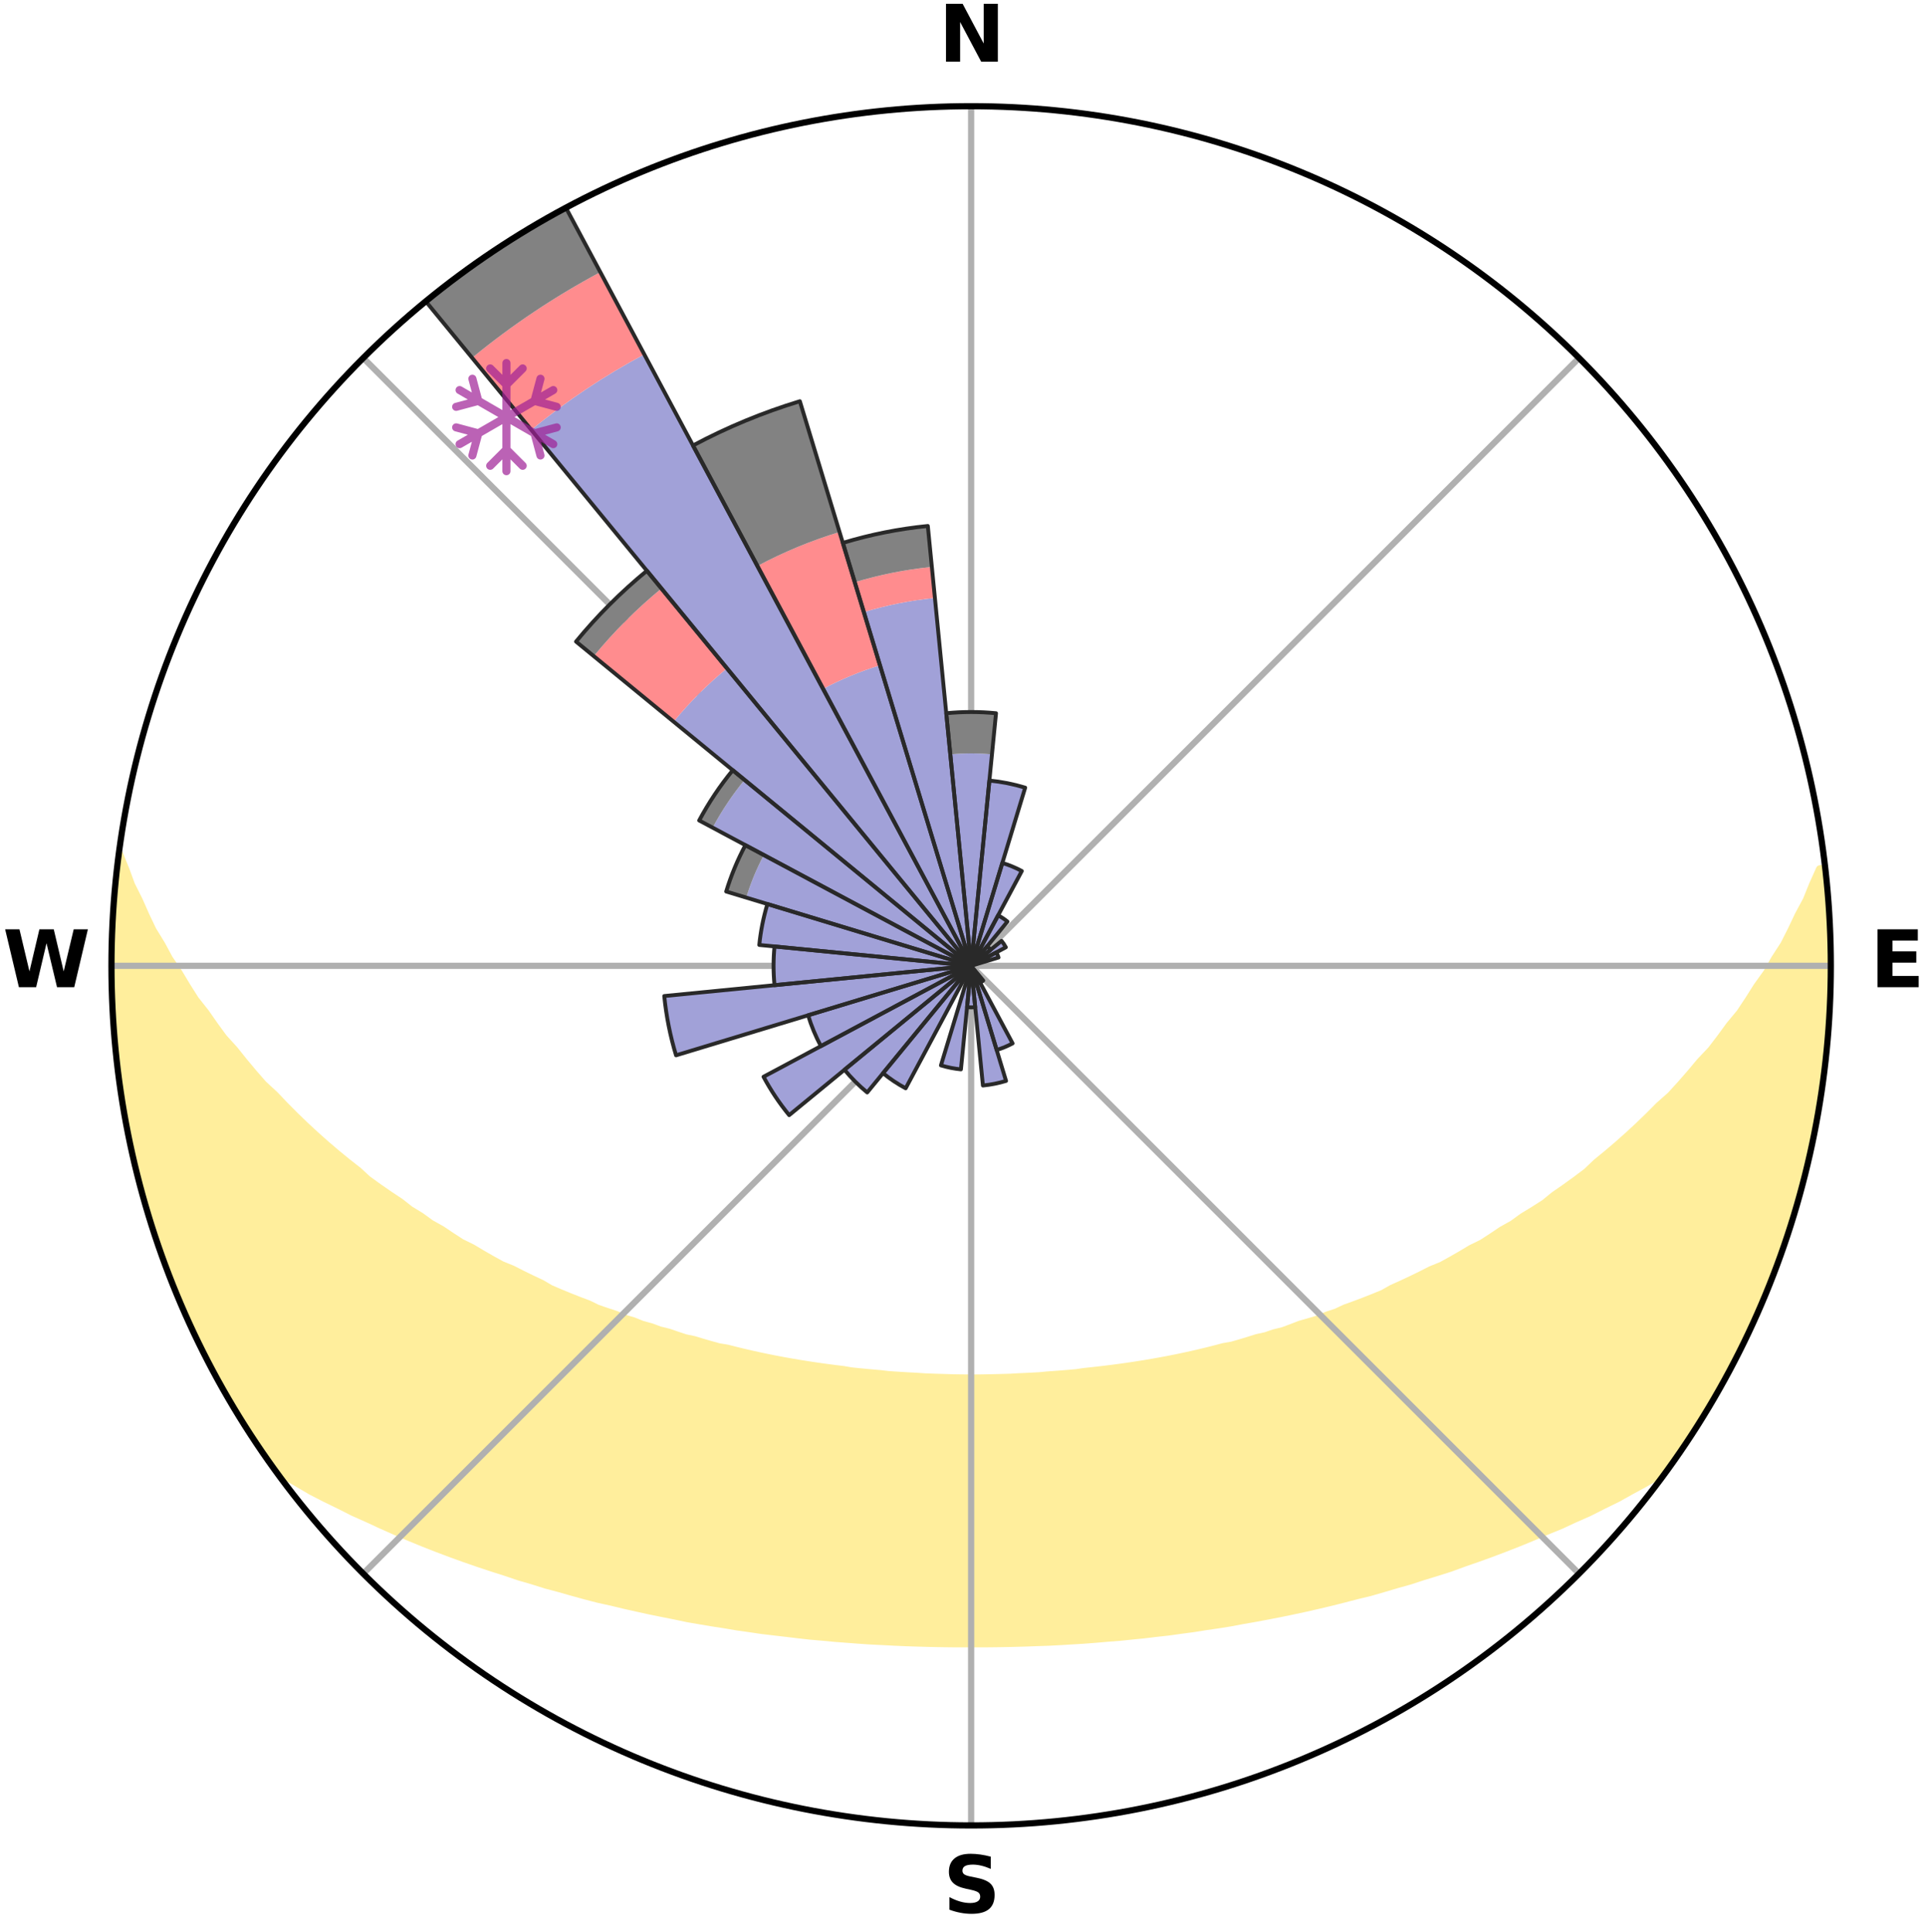 <?xml version="1.0" encoding="utf-8" standalone="no"?>
<!DOCTYPE svg PUBLIC "-//W3C//DTD SVG 1.1//EN"
  "http://www.w3.org/Graphics/SVG/1.1/DTD/svg11.dtd">
<svg xmlns:xlink="http://www.w3.org/1999/xlink" width="248.41pt" height="249.158pt" viewBox="0 0 248.41 249.158" xmlns="http://www.w3.org/2000/svg" version="1.1">
 <title>Ski Rose for Karkogel - Abtenau</title>
 <defs>
  <style type="text/css">*{stroke-linejoin: round; stroke-linecap: butt}</style>
 </defs>
 <g id="figure_1">
  <g id="patch_1">
   <path d="M 0 249.158 
L 248.41 249.158 
L 248.41 0 
L 0 0 
z
" style="fill: #ffffff"/>
  </g>
  <g id="axes_1">
   <g id="patch_2">
    <path d="M 236.135 124.579 
C 236.135 110.018 233.267 95.599 227.695 82.147 
C 222.122 68.695 213.955 56.471 203.659 46.175 
C 193.363 35.879 181.139 27.711 167.687 22.139 
C 154.235 16.567 139.815 13.699 125.255 13.699 
C 110.694 13.699 96.275 16.567 82.823 22.139 
C 69.371 27.711 57.147 35.879 46.851 46.175 
C 36.555 56.471 28.387 68.695 22.815 82.147 
C 17.243 95.599 14.375 110.018 14.375 124.579 
C 14.375 139.14 17.243 153.559 22.815 167.011 
C 28.387 180.463 36.555 192.687 46.851 202.983 
C 57.147 213.279 69.371 221.447 82.823 227.019 
C 96.275 232.591 110.694 235.459 125.255 235.459 
C 139.815 235.459 154.235 232.591 167.687 227.019 
C 181.139 221.447 193.363 213.279 203.659 202.983 
C 213.955 192.687 222.122 180.463 227.695 167.011 
C 233.267 153.559 236.135 139.14 236.135 124.579 
M 125.255 124.579 
C 125.255 124.579 125.255 124.579 125.255 124.579 
C 125.255 124.579 125.255 124.579 125.255 124.579 
C 125.255 124.579 125.255 124.579 125.255 124.579 
C 125.255 124.579 125.255 124.579 125.255 124.579 
C 125.255 124.579 125.255 124.579 125.255 124.579 
C 125.255 124.579 125.255 124.579 125.255 124.579 
C 125.255 124.579 125.255 124.579 125.255 124.579 
C 125.255 124.579 125.255 124.579 125.255 124.579 
C 125.255 124.579 125.255 124.579 125.255 124.579 
C 125.255 124.579 125.255 124.579 125.255 124.579 
C 125.255 124.579 125.255 124.579 125.255 124.579 
C 125.255 124.579 125.255 124.579 125.255 124.579 
C 125.255 124.579 125.255 124.579 125.255 124.579 
C 125.255 124.579 125.255 124.579 125.255 124.579 
C 125.255 124.579 125.255 124.579 125.255 124.579 
C 125.255 124.579 125.255 124.579 125.255 124.579 
z
" style="fill: #ffffff"/>
   </g>
   <g id="PolyCollection_1">
    <defs>
     <path id="m2575a2966a" d="M 235.255 -137.112 
L 234.722 -137.051 
L 233.815 -135.032 
L 233.02 -133.06 
L 231.97 -131.106 
L 231.066 -129.199 
L 230.119 -127.325 
L 228.928 -125.484 
L 227.905 -123.683 
L 226.642 -121.924 
L 225.553 -120.2 
L 224.434 -118.513 
L 223.081 -116.88 
L 221.907 -115.272 
L 220.708 -113.704 
L 219.282 -112.2 
L 218.038 -110.712 
L 216.773 -109.264 
L 215.489 -107.855 
L 213.988 -106.526 
L 212.67 -105.2 
L 211.337 -103.913 
L 209.99 -102.665 
L 208.63 -101.457 
L 207.258 -100.289 
L 205.877 -99.159 
L 204.673 -98.006 
L 203.273 -96.952 
L 201.866 -95.935 
L 200.454 -94.957 
L 199.215 -93.944 
L 197.794 -93.038 
L 196.371 -92.17 
L 195.116 -91.257 
L 193.691 -90.458 
L 192.43 -89.61 
L 191.165 -88.793 
L 189.742 -88.094 
L 188.477 -87.338 
L 187.211 -86.612 
L 185.946 -85.914 
L 184.538 -85.341 
L 183.279 -84.7 
L 182.022 -84.088 
L 180.768 -83.501 
L 179.519 -82.941 
L 178.401 -82.305 
L 177.158 -81.794 
L 175.92 -81.307 
L 174.689 -80.843 
L 173.466 -80.402 
L 172.358 -79.88 
L 171.146 -79.482 
L 170.044 -79.001 
L 168.846 -78.644 
L 167.657 -78.306 
L 166.568 -77.883 
L 165.482 -77.479 
L 164.315 -77.195 
L 163.24 -76.826 
L 162.091 -76.574 
L 161.026 -76.237 
L 159.965 -75.917 
L 158.909 -75.612 
L 157.794 -75.417 
L 156.751 -75.141 
L 155.712 -74.878 
L 154.678 -74.629 
L 153.649 -74.393 
L 152.625 -74.169 
L 151.607 -73.957 
L 150.594 -73.757 
L 149.586 -73.569 
L 148.583 -73.391 
L 147.585 -73.223 
L 146.593 -73.065 
L 145.605 -72.916 
L 144.623 -72.776 
L 143.646 -72.645 
L 142.673 -72.523 
L 141.704 -72.408 
L 140.741 -72.3 
L 139.781 -72.199 
L 138.838 -72.056 
L 137.885 -71.972 
L 136.935 -71.895 
L 135.988 -71.823 
L 135.045 -71.757 
L 134.11 -71.664 
L 133.171 -71.612 
L 132.234 -71.566 
L 131.3 -71.524 
L 130.369 -71.468 
L 129.437 -71.44 
L 128.506 -71.416 
L 127.577 -71.397 
L 126.648 -71.377 
L 125.719 -71.371 
L 124.791 -71.371 
L 123.862 -71.381 
L 122.933 -71.395 
L 122.004 -71.425 
L 121.074 -71.452 
L 120.142 -71.484 
L 119.21 -71.52 
L 118.278 -71.586 
L 117.342 -71.636 
L 116.404 -71.69 
L 115.464 -71.75 
L 114.52 -71.815 
L 113.583 -71.929 
L 112.634 -72.01 
L 111.682 -72.096 
L 110.726 -72.189 
L 109.766 -72.289 
L 108.82 -72.454 
L 107.854 -72.572 
L 106.883 -72.697 
L 105.907 -72.831 
L 104.927 -72.973 
L 103.941 -73.124 
L 102.951 -73.284 
L 101.956 -73.454 
L 100.955 -73.634 
L 99.949 -73.824 
L 98.939 -74.026 
L 97.923 -74.239 
L 96.901 -74.465 
L 95.875 -74.702 
L 94.844 -74.953 
L 93.808 -75.217 
L 92.704 -75.4 
L 91.655 -75.691 
L 90.602 -75.997 
L 89.544 -76.318 
L 88.406 -76.556 
L 87.336 -76.909 
L 86.263 -77.279 
L 85.1 -77.564 
L 84.017 -77.968 
L 82.837 -78.289 
L 81.746 -78.73 
L 80.551 -79.088 
L 79.452 -79.569 
L 78.243 -79.967 
L 77.027 -80.386 
L 75.918 -80.93 
L 74.691 -81.393 
L 73.457 -81.88 
L 72.217 -82.391 
L 70.972 -82.927 
L 69.856 -83.586 
L 68.606 -84.172 
L 67.353 -84.784 
L 66.097 -85.423 
L 64.692 -85.996 
L 63.43 -86.693 
L 62.168 -87.418 
L 60.906 -88.172 
L 59.486 -88.87 
L 58.225 -89.686 
L 56.968 -90.532 
L 55.545 -91.329 
L 54.294 -92.24 
L 52.874 -93.107 
L 51.633 -94.084 
L 50.221 -95.022 
L 48.812 -95.998 
L 47.409 -97.012 
L 46.198 -98.127 
L 44.811 -99.215 
L 43.432 -100.342 
L 42.064 -101.508 
L 40.707 -102.714 
L 39.363 -103.958 
L 38.033 -105.242 
L 36.718 -106.566 
L 35.42 -107.929 
L 33.938 -109.298 
L 32.676 -110.743 
L 31.435 -112.227 
L 30.216 -113.751 
L 28.815 -115.293 
L 27.644 -116.897 
L 26.499 -118.539 
L 25.177 -120.21 
L 24.09 -121.93 
L 23.034 -123.687 
L 21.808 -125.482 
L 20.822 -127.314 
L 19.673 -129.189 
L 18.769 -131.092 
L 17.912 -133.027 
L 16.918 -135.011 
L 16.185 -137.006 
L 15.354 -139.048 
L 15.354 -139.048 
L 15.354 -139.048 
L 15.219 -137.116 
L 14.945 -135.201 
L 14.731 -133.277 
L 14.623 -131.346 
L 14.623 -129.409 
L 14.48 -127.48 
L 14.394 -125.547 
L 14.494 -123.612 
L 14.45 -121.678 
L 14.538 -119.745 
L 14.657 -117.815 
L 14.806 -115.887 
L 14.894 -113.953 
L 15.106 -112.029 
L 15.349 -110.11 
L 15.622 -108.194 
L 15.924 -106.283 
L 16.256 -104.377 
L 16.707 -102.495 
L 17.021 -100.584 
L 17.446 -98.696 
L 17.976 -96.835 
L 18.46 -94.962 
L 18.974 -93.097 
L 19.61 -91.269 
L 20.117 -89.4 
L 20.791 -87.586 
L 21.428 -85.76 
L 22.096 -83.944 
L 22.884 -82.176 
L 23.59 -80.374 
L 24.438 -78.634 
L 25.234 -76.871 
L 26.062 -75.123 
L 26.915 -73.386 
L 27.818 -71.675 
L 28.758 -69.984 
L 29.735 -68.314 
L 30.729 -66.654 
L 31.76 -65.016 
L 32.804 -63.387 
L 33.88 -61.779 
L 34.992 -60.195 
L 36.533 -58.928 
L 38.337 -57.884 
L 40.102 -56.845 
L 41.939 -55.899 
L 43.788 -55 
L 45.583 -54.091 
L 47.434 -53.269 
L 49.231 -52.435 
L 51.027 -51.635 
L 52.821 -50.87 
L 54.611 -50.136 
L 56.398 -49.435 
L 58.179 -48.764 
L 59.955 -48.122 
L 61.724 -47.51 
L 63.486 -46.925 
L 65.24 -46.367 
L 66.952 -45.787 
L 68.692 -45.281 
L 70.388 -44.747 
L 72.112 -44.289 
L 73.798 -43.809 
L 75.475 -43.346 
L 77.149 -42.911 
L 78.839 -42.54 
L 80.495 -42.141 
L 82.146 -41.769 
L 83.788 -41.409 
L 85.426 -41.076 
L 87.053 -40.754 
L 88.659 -40.414 
L 90.277 -40.134 
L 91.885 -39.864 
L 93.489 -39.617 
L 95.073 -39.348 
L 96.662 -39.126 
L 98.237 -38.89 
L 99.817 -38.703 
L 101.389 -38.523 
L 102.95 -38.333 
L 104.507 -38.158 
L 106.066 -38.025 
L 107.615 -37.878 
L 109.164 -37.761 
L 110.707 -37.642 
L 112.246 -37.536 
L 113.786 -37.462 
L 115.32 -37.381 
L 116.852 -37.314 
L 118.383 -37.264 
L 119.912 -37.221 
L 121.439 -37.191 
L 122.966 -37.173 
L 124.492 -37.171 
L 126.018 -37.169 
L 127.544 -37.175 
L 129.07 -37.193 
L 130.598 -37.223 
L 132.127 -37.265 
L 133.657 -37.321 
L 135.191 -37.372 
L 136.725 -37.452 
L 138.262 -37.545 
L 139.804 -37.639 
L 141.346 -37.758 
L 142.892 -37.891 
L 144.446 -38.012 
L 145.999 -38.172 
L 147.561 -38.326 
L 149.122 -38.516 
L 150.697 -38.688 
L 152.267 -38.908 
L 153.85 -39.117 
L 155.429 -39.369 
L 157.027 -39.6 
L 158.629 -39.854 
L 160.223 -40.157 
L 161.841 -40.437 
L 163.462 -40.742 
L 165.093 -41.056 
L 166.728 -41.397 
L 168.374 -41.748 
L 170.022 -42.127 
L 171.682 -42.519 
L 173.344 -42.939 
L 175.018 -43.374 
L 176.725 -43.787 
L 178.408 -44.273 
L 180.101 -44.777 
L 181.833 -45.259 
L 183.535 -45.818 
L 185.282 -46.35 
L 187.037 -46.908 
L 188.761 -47.54 
L 190.529 -48.153 
L 192.303 -48.795 
L 194.083 -49.466 
L 195.869 -50.167 
L 197.658 -50.901 
L 199.451 -51.666 
L 201.298 -52.417 
L 203.095 -53.252 
L 204.951 -54.07 
L 206.746 -54.979 
L 208.591 -55.882 
L 210.372 -56.874 
L 212.198 -57.865 
L 213.997 -58.913 
L 215.501 -60.207 
L 216.624 -61.783 
L 217.706 -63.387 
L 218.745 -65.019 
L 219.794 -66.645 
L 220.789 -68.305 
L 221.664 -70.033 
L 222.604 -71.723 
L 223.49 -73.441 
L 224.468 -75.113 
L 225.321 -76.85 
L 226.092 -78.625 
L 226.917 -80.375 
L 227.625 -82.176 
L 228.347 -83.97 
L 229.11 -85.749 
L 229.746 -87.577 
L 230.389 -89.402 
L 230.925 -91.261 
L 231.536 -93.097 
L 232.025 -94.969 
L 232.56 -96.828 
L 233.06 -98.697 
L 233.409 -100.602 
L 233.854 -102.484 
L 234.258 -104.377 
L 234.609 -106.279 
L 234.763 -108.213 
L 235.049 -110.124 
L 235.296 -112.041 
L 235.502 -113.963 
L 235.675 -115.889 
L 235.81 -117.817 
L 235.91 -119.748 
L 235.976 -121.68 
L 236.004 -123.613 
L 235.997 -125.545 
L 235.955 -127.478 
L 235.884 -129.409 
L 235.775 -131.339 
L 235.633 -133.266 
L 235.459 -135.191 
L 235.255 -137.112 
z
" style="stroke: #ffee9c"/>
    </defs>
    <g clip-path="url(#p863287d8ca)">
     <use xlink:href="#m2575a2966a" x="0" y="249.158" style="fill: #ffee9c; stroke: #ffee9c"/>
    </g>
   </g>
   <g id="matplotlib.axis_1">
    <g id="xtick_1">
     <g id="line2d_1">
      <path d="M 125.255 124.579 
L 125.255 13.699 
" clip-path="url(#p863287d8ca)" style="fill: none; stroke: #b0b0b0; stroke-width: 0.8; stroke-linecap: square"/>
     </g>
     <g id="text_1">
      <!-- N -->
      <g transform="translate(121.07 7.958) scale(0.1 -0.1)">
       <defs>
        <path id="DejaVuSans-Bold-4e" d="M 588 4666 
L 1931 4666 
L 3628 1466 
L 3628 4666 
L 4769 4666 
L 4769 0 
L 3425 0 
L 1728 3200 
L 1728 0 
L 588 0 
L 588 4666 
z
" transform="scale(0.016)"/>
       </defs>
       <use xlink:href="#DejaVuSans-Bold-4e"/>
      </g>
     </g>
    </g>
    <g id="xtick_2">
     <g id="line2d_2">
      <path d="M 125.255 124.579 
L 203.659 46.175 
" clip-path="url(#p863287d8ca)" style="fill: none; stroke: #b0b0b0; stroke-width: 0.8; stroke-linecap: square"/>
     </g>
    </g>
    <g id="xtick_3">
     <g id="line2d_3">
      <path d="M 125.255 124.579 
L 236.135 124.579 
" clip-path="url(#p863287d8ca)" style="fill: none; stroke: #b0b0b0; stroke-width: 0.8; stroke-linecap: square"/>
     </g>
     <g id="text_2">
      <!-- E -->
      <g transform="translate(241.219 127.338) scale(0.1 -0.1)">
       <defs>
        <path id="DejaVuSans-Bold-45" d="M 588 4666 
L 3834 4666 
L 3834 3756 
L 1791 3756 
L 1791 2888 
L 3713 2888 
L 3713 1978 
L 1791 1978 
L 1791 909 
L 3903 909 
L 3903 0 
L 588 0 
L 588 4666 
z
" transform="scale(0.016)"/>
       </defs>
       <use xlink:href="#DejaVuSans-Bold-45"/>
      </g>
     </g>
    </g>
    <g id="xtick_4">
     <g id="line2d_4">
      <path d="M 125.255 124.579 
L 203.659 202.983 
" clip-path="url(#p863287d8ca)" style="fill: none; stroke: #b0b0b0; stroke-width: 0.8; stroke-linecap: square"/>
     </g>
    </g>
    <g id="xtick_5">
     <g id="line2d_5">
      <path d="M 125.255 124.579 
L 125.255 235.459 
" clip-path="url(#p863287d8ca)" style="fill: none; stroke: #b0b0b0; stroke-width: 0.8; stroke-linecap: square"/>
     </g>
     <g id="text_3">
      <!-- S -->
      <g transform="translate(121.654 246.718) scale(0.1 -0.1)">
       <defs>
        <path id="DejaVuSans-Bold-53" d="M 3834 4519 
L 3834 3531 
Q 3450 3703 3084 3790 
Q 2719 3878 2394 3878 
Q 1963 3878 1756 3759 
Q 1550 3641 1550 3391 
Q 1550 3203 1689 3098 
Q 1828 2994 2194 2919 
L 2706 2816 
Q 3484 2659 3812 2340 
Q 4141 2022 4141 1434 
Q 4141 663 3683 286 
Q 3225 -91 2284 -91 
Q 1841 -91 1394 -6 
Q 947 78 500 244 
L 500 1259 
Q 947 1022 1364 901 
Q 1781 781 2169 781 
Q 2563 781 2772 912 
Q 2981 1044 2981 1288 
Q 2981 1506 2839 1625 
Q 2697 1744 2272 1838 
L 1806 1941 
Q 1106 2091 782 2419 
Q 459 2747 459 3303 
Q 459 4000 909 4375 
Q 1359 4750 2203 4750 
Q 2588 4750 2994 4692 
Q 3400 4634 3834 4519 
z
" transform="scale(0.016)"/>
       </defs>
       <use xlink:href="#DejaVuSans-Bold-53"/>
      </g>
     </g>
    </g>
    <g id="xtick_6">
     <g id="line2d_6">
      <path d="M 125.255 124.579 
L 46.851 202.983 
" clip-path="url(#p863287d8ca)" style="fill: none; stroke: #b0b0b0; stroke-width: 0.8; stroke-linecap: square"/>
     </g>
    </g>
    <g id="xtick_7">
     <g id="line2d_7">
      <path d="M 125.255 124.579 
L 14.375 124.579 
" clip-path="url(#p863287d8ca)" style="fill: none; stroke: #b0b0b0; stroke-width: 0.8; stroke-linecap: square"/>
     </g>
     <g id="text_4">
      <!-- W -->
      <g transform="translate(0.36 127.338) scale(0.1 -0.1)">
       <defs>
        <path id="DejaVuSans-Bold-57" d="M 191 4666 
L 1344 4666 
L 2150 1275 
L 2950 4666 
L 4109 4666 
L 4909 1275 
L 5716 4666 
L 6859 4666 
L 5759 0 
L 4372 0 
L 3525 3547 
L 2688 0 
L 1300 0 
L 191 4666 
z
" transform="scale(0.016)"/>
       </defs>
       <use xlink:href="#DejaVuSans-Bold-57"/>
      </g>
     </g>
    </g>
    <g id="xtick_8">
     <g id="line2d_8">
      <path d="M 125.255 124.579 
L 46.851 46.175 
" clip-path="url(#p863287d8ca)" style="fill: none; stroke: #b0b0b0; stroke-width: 0.8; stroke-linecap: square"/>
     </g>
    </g>
   </g>
   <g id="matplotlib.axis_2"/>
   <g id="patch_3">
    <path d="M 125.255 124.579 
C 125.255 124.579 125.255 124.579 125.255 124.579 
C 125.255 124.579 125.255 124.579 125.255 124.579 
L 125.255 124.579 
C 125.255 124.579 125.255 124.579 125.255 124.579 
C 125.255 124.579 125.255 124.579 125.255 124.579 
z
" clip-path="url(#p863287d8ca)" style="fill: #d9d9d9"/>
   </g>
   <g id="patch_4">
    <path d="M 125.255 124.579 
C 125.255 124.579 125.255 124.579 125.255 124.579 
C 125.255 124.579 125.255 124.579 125.255 124.579 
L 125.255 124.579 
C 125.255 124.579 125.255 124.579 125.255 124.579 
C 125.255 124.579 125.255 124.579 125.255 124.579 
z
" clip-path="url(#p863287d8ca)" style="fill: #d9d9d9"/>
   </g>
   <g id="patch_5">
    <path d="M 125.255 124.579 
C 125.255 124.579 125.255 124.579 125.255 124.579 
C 125.255 124.579 125.255 124.579 125.255 124.579 
L 125.255 124.579 
C 125.255 124.579 125.255 124.579 125.255 124.579 
C 125.255 124.579 125.255 124.579 125.255 124.579 
z
" clip-path="url(#p863287d8ca)" style="fill: #d9d9d9"/>
   </g>
   <g id="patch_6">
    <path d="M 125.255 124.579 
C 125.255 124.579 125.255 124.579 125.255 124.579 
C 125.255 124.579 125.255 124.579 125.255 124.579 
L 125.255 124.579 
C 125.255 124.579 125.255 124.579 125.255 124.579 
C 125.255 124.579 125.255 124.579 125.255 124.579 
z
" clip-path="url(#p863287d8ca)" style="fill: #d9d9d9"/>
   </g>
   <g id="patch_7">
    <path d="M 125.255 124.579 
C 125.255 124.579 125.255 124.579 125.255 124.579 
C 125.255 124.579 125.255 124.579 125.255 124.579 
L 125.255 124.579 
C 125.255 124.579 125.255 124.579 125.255 124.579 
C 125.255 124.579 125.255 124.579 125.255 124.579 
z
" clip-path="url(#p863287d8ca)" style="fill: #d9d9d9"/>
   </g>
   <g id="patch_8">
    <path d="M 125.255 124.579 
C 125.255 124.579 125.255 124.579 125.255 124.579 
C 125.255 124.579 125.255 124.579 125.255 124.579 
L 125.255 124.579 
C 125.255 124.579 125.255 124.579 125.255 124.579 
C 125.255 124.579 125.255 124.579 125.255 124.579 
z
" clip-path="url(#p863287d8ca)" style="fill: #d9d9d9"/>
   </g>
   <g id="patch_9">
    <path d="M 125.255 124.579 
C 125.255 124.579 125.255 124.579 125.255 124.579 
C 125.255 124.579 125.255 124.579 125.255 124.579 
L 125.255 124.579 
C 125.255 124.579 125.255 124.579 125.255 124.579 
C 125.255 124.579 125.255 124.579 125.255 124.579 
z
" clip-path="url(#p863287d8ca)" style="fill: #d9d9d9"/>
   </g>
   <g id="patch_10">
    <path d="M 125.255 124.579 
C 125.255 124.579 125.255 124.579 125.255 124.579 
C 125.255 124.579 125.255 124.579 125.255 124.579 
L 125.255 124.579 
C 125.255 124.579 125.255 124.579 125.255 124.579 
C 125.255 124.579 125.255 124.579 125.255 124.579 
z
" clip-path="url(#p863287d8ca)" style="fill: #d9d9d9"/>
   </g>
   <g id="patch_11">
    <path d="M 125.255 124.579 
C 125.255 124.579 125.255 124.579 125.255 124.579 
C 125.255 124.579 125.255 124.579 125.255 124.579 
L 125.255 124.579 
C 125.255 124.579 125.255 124.579 125.255 124.579 
C 125.255 124.579 125.255 124.579 125.255 124.579 
z
" clip-path="url(#p863287d8ca)" style="fill: #d9d9d9"/>
   </g>
   <g id="patch_12">
    <path d="M 125.255 124.579 
C 125.255 124.579 125.255 124.579 125.255 124.579 
C 125.255 124.579 125.255 124.579 125.255 124.579 
L 125.255 124.579 
C 125.255 124.579 125.255 124.579 125.255 124.579 
C 125.255 124.579 125.255 124.579 125.255 124.579 
z
" clip-path="url(#p863287d8ca)" style="fill: #d9d9d9"/>
   </g>
   <g id="patch_13">
    <path d="M 125.255 124.579 
C 125.255 124.579 125.255 124.579 125.255 124.579 
C 125.255 124.579 125.255 124.579 125.255 124.579 
L 125.255 124.579 
C 125.255 124.579 125.255 124.579 125.255 124.579 
C 125.255 124.579 125.255 124.579 125.255 124.579 
z
" clip-path="url(#p863287d8ca)" style="fill: #d9d9d9"/>
   </g>
   <g id="patch_14">
    <path d="M 125.255 124.579 
C 125.255 124.579 125.255 124.579 125.255 124.579 
C 125.255 124.579 125.255 124.579 125.255 124.579 
L 125.255 124.579 
C 125.255 124.579 125.255 124.579 125.255 124.579 
C 125.255 124.579 125.255 124.579 125.255 124.579 
z
" clip-path="url(#p863287d8ca)" style="fill: #d9d9d9"/>
   </g>
   <g id="patch_15">
    <path d="M 125.255 124.579 
C 125.255 124.579 125.255 124.579 125.255 124.579 
C 125.255 124.579 125.255 124.579 125.255 124.579 
L 125.255 124.579 
C 125.255 124.579 125.255 124.579 125.255 124.579 
C 125.255 124.579 125.255 124.579 125.255 124.579 
z
" clip-path="url(#p863287d8ca)" style="fill: #d9d9d9"/>
   </g>
   <g id="patch_16">
    <path d="M 125.255 124.579 
C 125.255 124.579 125.255 124.579 125.255 124.579 
C 125.255 124.579 125.255 124.579 125.255 124.579 
L 125.255 124.579 
C 125.255 124.579 125.255 124.579 125.255 124.579 
C 125.255 124.579 125.255 124.579 125.255 124.579 
z
" clip-path="url(#p863287d8ca)" style="fill: #d9d9d9"/>
   </g>
   <g id="patch_17">
    <path d="M 125.255 124.579 
C 125.255 124.579 125.255 124.579 125.255 124.579 
C 125.255 124.579 125.255 124.579 125.255 124.579 
L 125.255 124.579 
C 125.255 124.579 125.255 124.579 125.255 124.579 
C 125.255 124.579 125.255 124.579 125.255 124.579 
z
" clip-path="url(#p863287d8ca)" style="fill: #d9d9d9"/>
   </g>
   <g id="patch_18">
    <path d="M 125.255 124.579 
C 125.255 124.579 125.255 124.579 125.255 124.579 
C 125.255 124.579 125.255 124.579 125.255 124.579 
L 125.255 124.579 
C 125.255 124.579 125.255 124.579 125.255 124.579 
C 125.255 124.579 125.255 124.579 125.255 124.579 
z
" clip-path="url(#p863287d8ca)" style="fill: #d9d9d9"/>
   </g>
   <g id="patch_19">
    <path d="M 125.255 124.579 
C 125.255 124.579 125.255 124.579 125.255 124.579 
C 125.255 124.579 125.255 124.579 125.255 124.579 
L 125.255 124.579 
C 125.255 124.579 125.255 124.579 125.255 124.579 
C 125.255 124.579 125.255 124.579 125.255 124.579 
z
" clip-path="url(#p863287d8ca)" style="fill: #d9d9d9"/>
   </g>
   <g id="patch_20">
    <path d="M 125.255 124.579 
C 125.255 124.579 125.255 124.579 125.255 124.579 
C 125.255 124.579 125.255 124.579 125.255 124.579 
L 125.255 124.579 
C 125.255 124.579 125.255 124.579 125.255 124.579 
C 125.255 124.579 125.255 124.579 125.255 124.579 
z
" clip-path="url(#p863287d8ca)" style="fill: #d9d9d9"/>
   </g>
   <g id="patch_21">
    <path d="M 125.255 124.579 
C 125.255 124.579 125.255 124.579 125.255 124.579 
C 125.255 124.579 125.255 124.579 125.255 124.579 
L 125.255 124.579 
C 125.255 124.579 125.255 124.579 125.255 124.579 
C 125.255 124.579 125.255 124.579 125.255 124.579 
z
" clip-path="url(#p863287d8ca)" style="fill: #d9d9d9"/>
   </g>
   <g id="patch_22">
    <path d="M 125.255 124.579 
C 125.255 124.579 125.255 124.579 125.255 124.579 
C 125.255 124.579 125.255 124.579 125.255 124.579 
L 125.255 124.579 
C 125.255 124.579 125.255 124.579 125.255 124.579 
C 125.255 124.579 125.255 124.579 125.255 124.579 
z
" clip-path="url(#p863287d8ca)" style="fill: #d9d9d9"/>
   </g>
   <g id="patch_23">
    <path d="M 125.255 124.579 
C 125.255 124.579 125.255 124.579 125.255 124.579 
C 125.255 124.579 125.255 124.579 125.255 124.579 
L 125.255 124.579 
C 125.255 124.579 125.255 124.579 125.255 124.579 
C 125.255 124.579 125.255 124.579 125.255 124.579 
z
" clip-path="url(#p863287d8ca)" style="fill: #d9d9d9"/>
   </g>
   <g id="patch_24">
    <path d="M 125.255 124.579 
C 125.255 124.579 125.255 124.579 125.255 124.579 
C 125.255 124.579 125.255 124.579 125.255 124.579 
L 125.255 124.579 
C 125.255 124.579 125.255 124.579 125.255 124.579 
C 125.255 124.579 125.255 124.579 125.255 124.579 
z
" clip-path="url(#p863287d8ca)" style="fill: #d9d9d9"/>
   </g>
   <g id="patch_25">
    <path d="M 125.255 124.579 
C 125.255 124.579 125.255 124.579 125.255 124.579 
C 125.255 124.579 125.255 124.579 125.255 124.579 
L 125.255 124.579 
C 125.255 124.579 125.255 124.579 125.255 124.579 
C 125.255 124.579 125.255 124.579 125.255 124.579 
z
" clip-path="url(#p863287d8ca)" style="fill: #d9d9d9"/>
   </g>
   <g id="patch_26">
    <path d="M 125.255 124.579 
C 125.255 124.579 125.255 124.579 125.255 124.579 
C 125.255 124.579 125.255 124.579 125.255 124.579 
L 125.255 124.579 
C 125.255 124.579 125.255 124.579 125.255 124.579 
C 125.255 124.579 125.255 124.579 125.255 124.579 
z
" clip-path="url(#p863287d8ca)" style="fill: #d9d9d9"/>
   </g>
   <g id="patch_27">
    <path d="M 125.255 124.579 
C 125.255 124.579 125.255 124.579 125.255 124.579 
C 125.255 124.579 125.255 124.579 125.255 124.579 
L 125.255 124.579 
C 125.255 124.579 125.255 124.579 125.255 124.579 
C 125.255 124.579 125.255 124.579 125.255 124.579 
z
" clip-path="url(#p863287d8ca)" style="fill: #d9d9d9"/>
   </g>
   <g id="patch_28">
    <path d="M 125.255 124.579 
C 125.255 124.579 125.255 124.579 125.255 124.579 
C 125.255 124.579 125.255 124.579 125.255 124.579 
L 125.255 124.579 
C 125.255 124.579 125.255 124.579 125.255 124.579 
C 125.255 124.579 125.255 124.579 125.255 124.579 
z
" clip-path="url(#p863287d8ca)" style="fill: #d9d9d9"/>
   </g>
   <g id="patch_29">
    <path d="M 125.255 124.579 
C 125.255 124.579 125.255 124.579 125.255 124.579 
C 125.255 124.579 125.255 124.579 125.255 124.579 
L 125.255 124.579 
C 125.255 124.579 125.255 124.579 125.255 124.579 
C 125.255 124.579 125.255 124.579 125.255 124.579 
z
" clip-path="url(#p863287d8ca)" style="fill: #d9d9d9"/>
   </g>
   <g id="patch_30">
    <path d="M 125.255 124.579 
C 125.255 124.579 125.255 124.579 125.255 124.579 
C 125.255 124.579 125.255 124.579 125.255 124.579 
L 125.255 124.579 
C 125.255 124.579 125.255 124.579 125.255 124.579 
C 125.255 124.579 125.255 124.579 125.255 124.579 
z
" clip-path="url(#p863287d8ca)" style="fill: #d9d9d9"/>
   </g>
   <g id="patch_31">
    <path d="M 125.255 124.579 
C 125.255 124.579 125.255 124.579 125.255 124.579 
C 125.255 124.579 125.255 124.579 125.255 124.579 
L 125.255 124.579 
C 125.255 124.579 125.255 124.579 125.255 124.579 
C 125.255 124.579 125.255 124.579 125.255 124.579 
z
" clip-path="url(#p863287d8ca)" style="fill: #d9d9d9"/>
   </g>
   <g id="patch_32">
    <path d="M 125.255 124.579 
C 125.255 124.579 125.255 124.579 125.255 124.579 
C 125.255 124.579 125.255 124.579 125.255 124.579 
L 125.255 124.579 
C 125.255 124.579 125.255 124.579 125.255 124.579 
C 125.255 124.579 125.255 124.579 125.255 124.579 
z
" clip-path="url(#p863287d8ca)" style="fill: #d9d9d9"/>
   </g>
   <g id="patch_33">
    <path d="M 125.255 124.579 
C 125.255 124.579 125.255 124.579 125.255 124.579 
C 125.255 124.579 125.255 124.579 125.255 124.579 
L 125.255 124.579 
C 125.255 124.579 125.255 124.579 125.255 124.579 
C 125.255 124.579 125.255 124.579 125.255 124.579 
z
" clip-path="url(#p863287d8ca)" style="fill: #d9d9d9"/>
   </g>
   <g id="patch_34">
    <path d="M 125.255 124.579 
C 125.255 124.579 125.255 124.579 125.255 124.579 
C 125.255 124.579 125.255 124.579 125.255 124.579 
L 125.255 124.579 
C 125.255 124.579 125.255 124.579 125.255 124.579 
C 125.255 124.579 125.255 124.579 125.255 124.579 
z
" clip-path="url(#p863287d8ca)" style="fill: #d9d9d9"/>
   </g>
   <g id="patch_35">
    <path d="M 125.255 124.579 
C 125.255 124.579 125.255 124.579 125.255 124.579 
C 125.255 124.579 125.255 124.579 125.255 124.579 
L 127.941 97.31 
C 127.048 97.222 126.152 97.178 125.255 97.178 
C 124.358 97.178 123.462 97.222 122.569 97.31 
z
" clip-path="url(#p863287d8ca)" style="fill: #a1a1d8"/>
   </g>
   <g id="patch_36">
    <path d="M 125.255 124.579 
C 125.255 124.579 125.255 124.579 125.255 124.579 
C 125.255 124.579 125.255 124.579 125.255 124.579 
L 132.226 101.598 
C 131.474 101.37 130.711 101.179 129.94 101.025 
C 129.169 100.872 128.391 100.757 127.609 100.68 
z
" clip-path="url(#p863287d8ca)" style="fill: #a1a1d8"/>
   </g>
   <g id="patch_37">
    <path d="M 125.255 124.579 
C 125.255 124.579 125.255 124.579 125.255 124.579 
C 125.255 124.579 125.255 124.579 125.255 124.579 
L 131.791 112.351 
C 131.391 112.137 130.98 111.943 130.561 111.769 
C 130.142 111.596 129.714 111.443 129.28 111.311 
z
" clip-path="url(#p863287d8ca)" style="fill: #a1a1d8"/>
   </g>
   <g id="patch_38">
    <path d="M 125.255 124.579 
C 125.255 124.579 125.255 124.579 125.255 124.579 
C 125.255 124.579 125.255 124.579 125.255 124.579 
L 129.938 118.873 
C 129.751 118.719 129.557 118.575 129.356 118.441 
C 129.155 118.307 128.948 118.183 128.735 118.069 
z
" clip-path="url(#p863287d8ca)" style="fill: #a1a1d8"/>
   </g>
   <g id="patch_39">
    <path d="M 125.255 124.579 
C 125.255 124.579 125.255 124.579 125.255 124.579 
C 125.255 124.579 125.255 124.579 125.255 124.579 
L 127.771 122.514 
C 127.704 122.432 127.632 122.353 127.557 122.277 
C 127.481 122.202 127.402 122.13 127.32 122.063 
z
" clip-path="url(#p863287d8ca)" style="fill: #a1a1d8"/>
   </g>
   <g id="patch_40">
    <path d="M 125.255 124.579 
C 125.255 124.579 125.255 124.579 125.255 124.579 
C 125.255 124.579 125.255 124.579 125.255 124.579 
L 129.729 122.188 
C 129.65 122.041 129.565 121.899 129.473 121.761 
C 129.38 121.623 129.281 121.489 129.176 121.361 
z
" clip-path="url(#p863287d8ca)" style="fill: #a1a1d8"/>
   </g>
   <g id="patch_41">
    <path d="M 125.255 124.579 
C 125.255 124.579 125.255 124.579 125.255 124.579 
C 125.255 124.579 125.255 124.579 125.255 124.579 
L 128.787 123.508 
C 128.752 123.392 128.711 123.278 128.665 123.167 
C 128.619 123.055 128.567 122.946 128.51 122.839 
z
" clip-path="url(#p863287d8ca)" style="fill: #a1a1d8"/>
   </g>
   <g id="patch_42">
    <path d="M 125.255 124.579 
C 125.255 124.579 125.255 124.579 125.255 124.579 
C 125.255 124.579 125.255 124.579 125.255 124.579 
L 125.255 124.579 
C 125.255 124.579 125.255 124.579 125.255 124.579 
C 125.255 124.579 125.255 124.579 125.255 124.579 
z
" clip-path="url(#p863287d8ca)" style="fill: #a1a1d8"/>
   </g>
   <g id="patch_43">
    <path d="M 125.255 124.579 
C 125.255 124.579 125.255 124.579 125.255 124.579 
C 125.255 124.579 125.255 124.579 125.255 124.579 
L 125.255 124.579 
C 125.255 124.579 125.255 124.579 125.255 124.579 
C 125.255 124.579 125.255 124.579 125.255 124.579 
z
" clip-path="url(#p863287d8ca)" style="fill: #a1a1d8"/>
   </g>
   <g id="patch_44">
    <path d="M 125.255 124.579 
C 125.255 124.579 125.255 124.579 125.255 124.579 
C 125.255 124.579 125.255 124.579 125.255 124.579 
L 125.255 124.579 
C 125.255 124.579 125.255 124.579 125.255 124.579 
C 125.255 124.579 125.255 124.579 125.255 124.579 
z
" clip-path="url(#p863287d8ca)" style="fill: #a1a1d8"/>
   </g>
   <g id="patch_45">
    <path d="M 125.255 124.579 
C 125.255 124.579 125.255 124.579 125.255 124.579 
C 125.255 124.579 125.255 124.579 125.255 124.579 
L 125.255 124.579 
C 125.255 124.579 125.255 124.579 125.255 124.579 
C 125.255 124.579 125.255 124.579 125.255 124.579 
z
" clip-path="url(#p863287d8ca)" style="fill: #a1a1d8"/>
   </g>
   <g id="patch_46">
    <path d="M 125.255 124.579 
C 125.255 124.579 125.255 124.579 125.255 124.579 
C 125.255 124.579 125.255 124.579 125.255 124.579 
L 125.255 124.579 
C 125.255 124.579 125.255 124.579 125.255 124.579 
C 125.255 124.579 125.255 124.579 125.255 124.579 
z
" clip-path="url(#p863287d8ca)" style="fill: #a1a1d8"/>
   </g>
   <g id="patch_47">
    <path d="M 125.255 124.579 
C 125.255 124.579 125.255 124.579 125.255 124.579 
C 125.255 124.579 125.255 124.579 125.255 124.579 
L 125.255 124.579 
C 125.255 124.579 125.255 124.579 125.255 124.579 
C 125.255 124.579 125.255 124.579 125.255 124.579 
z
" clip-path="url(#p863287d8ca)" style="fill: #a1a1d8"/>
   </g>
   <g id="patch_48">
    <path d="M 125.255 124.579 
C 125.255 124.579 125.255 124.579 125.255 124.579 
C 125.255 124.579 125.255 124.579 125.255 124.579 
L 126.075 126.114 
C 126.125 126.087 126.174 126.057 126.222 126.026 
C 126.269 125.994 126.315 125.96 126.359 125.924 
z
" clip-path="url(#p863287d8ca)" style="fill: #a1a1d8"/>
   </g>
   <g id="patch_49">
    <path d="M 125.255 124.579 
C 125.255 124.579 125.255 124.579 125.255 124.579 
C 125.255 124.579 125.255 124.579 125.255 124.579 
L 128.548 135.434 
C 128.903 135.326 129.253 135.201 129.596 135.059 
C 129.939 134.917 130.275 134.758 130.602 134.583 
z
" clip-path="url(#p863287d8ca)" style="fill: #a1a1d8"/>
   </g>
   <g id="patch_50">
    <path d="M 125.255 124.579 
C 125.255 124.579 125.255 124.579 125.255 124.579 
C 125.255 124.579 125.255 124.579 125.255 124.579 
L 126.775 140.018 
C 127.281 139.968 127.783 139.894 128.281 139.795 
C 128.779 139.696 129.272 139.572 129.758 139.425 
z
" clip-path="url(#p863287d8ca)" style="fill: #a1a1d8"/>
   </g>
   <g id="patch_51">
    <path d="M 125.255 124.579 
C 125.255 124.579 125.255 124.579 125.255 124.579 
C 125.255 124.579 125.255 124.579 125.255 124.579 
L 124.729 129.916 
C 124.904 129.933 125.079 129.942 125.255 129.942 
C 125.43 129.942 125.606 129.933 125.78 129.916 
z
" clip-path="url(#p863287d8ca)" style="fill: #a1a1d8"/>
   </g>
   <g id="patch_52">
    <path d="M 125.255 124.579 
C 125.255 124.579 125.255 124.579 125.255 124.579 
C 125.255 124.579 125.255 124.579 125.255 124.579 
L 121.359 137.422 
C 121.779 137.55 122.206 137.657 122.636 137.742 
C 123.067 137.828 123.502 137.893 123.939 137.936 
z
" clip-path="url(#p863287d8ca)" style="fill: #a1a1d8"/>
   </g>
   <g id="patch_53">
    <path d="M 125.255 124.579 
C 125.255 124.579 125.255 124.579 125.255 124.579 
C 125.255 124.579 125.255 124.579 125.255 124.579 
L 125.255 124.579 
C 125.255 124.579 125.255 124.579 125.255 124.579 
C 125.255 124.579 125.255 124.579 125.255 124.579 
z
" clip-path="url(#p863287d8ca)" style="fill: #a1a1d8"/>
   </g>
   <g id="patch_54">
    <path d="M 125.255 124.579 
C 125.255 124.579 125.255 124.579 125.255 124.579 
C 125.255 124.579 125.255 124.579 125.255 124.579 
L 113.971 138.328 
C 114.421 138.698 114.889 139.045 115.373 139.368 
C 115.857 139.692 116.357 139.991 116.87 140.266 
z
" clip-path="url(#p863287d8ca)" style="fill: #a1a1d8"/>
   </g>
   <g id="patch_55">
    <path d="M 125.255 124.579 
C 125.255 124.579 125.255 124.579 125.255 124.579 
C 125.255 124.579 125.255 124.579 125.255 124.579 
L 108.92 137.985 
C 109.359 138.519 109.823 139.032 110.313 139.521 
C 110.802 140.01 111.314 140.475 111.849 140.914 
z
" clip-path="url(#p863287d8ca)" style="fill: #a1a1d8"/>
   </g>
   <g id="patch_56">
    <path d="M 125.255 124.579 
C 125.255 124.579 125.255 124.579 125.255 124.579 
C 125.255 124.579 125.255 124.579 125.255 124.579 
L 98.478 138.892 
C 98.946 139.768 99.458 140.621 100.01 141.447 
C 100.562 142.274 101.154 143.072 101.785 143.841 
z
" clip-path="url(#p863287d8ca)" style="fill: #a1a1d8"/>
   </g>
   <g id="patch_57">
    <path d="M 125.255 124.579 
C 125.255 124.579 125.255 124.579 125.255 124.579 
C 125.255 124.579 125.255 124.579 125.255 124.579 
L 104.293 130.938 
C 104.501 131.624 104.743 132.299 105.017 132.962 
C 105.291 133.624 105.598 134.273 105.936 134.905 
z
" clip-path="url(#p863287d8ca)" style="fill: #a1a1d8"/>
   </g>
   <g id="patch_58">
    <path d="M 125.255 124.579 
C 125.255 124.579 125.255 124.579 125.255 124.579 
C 125.255 124.579 125.255 124.579 125.255 124.579 
L 85.731 128.472 
C 85.858 129.765 86.049 131.052 86.303 132.327 
C 86.556 133.602 86.873 134.864 87.25 136.108 
z
" clip-path="url(#p863287d8ca)" style="fill: #a1a1d8"/>
   </g>
   <g id="patch_59">
    <path d="M 125.255 124.579 
C 125.255 124.579 125.255 124.579 125.255 124.579 
C 125.255 124.579 125.255 124.579 125.255 124.579 
L 99.895 122.081 
C 99.813 122.911 99.772 123.745 99.772 124.579 
C 99.772 125.413 99.813 126.247 99.895 127.077 
z
" clip-path="url(#p863287d8ca)" style="fill: #a1a1d8"/>
   </g>
   <g id="patch_60">
    <path d="M 125.255 124.579 
C 125.255 124.579 125.255 124.579 125.255 124.579 
C 125.255 124.579 125.255 124.579 125.255 124.579 
L 98.981 116.609 
C 98.72 117.469 98.502 118.341 98.326 119.223 
C 98.151 120.104 98.019 120.994 97.931 121.888 
z
" clip-path="url(#p863287d8ca)" style="fill: #a1a1d8"/>
   </g>
   <g id="patch_61">
    <path d="M 125.255 124.579 
C 125.255 124.579 125.255 124.579 125.255 124.579 
C 125.255 124.579 125.255 124.579 125.255 124.579 
L 98.522 110.29 
C 98.054 111.165 97.63 112.062 97.25 112.979 
C 96.87 113.896 96.536 114.83 96.248 115.78 
z
" clip-path="url(#p863287d8ca)" style="fill: #a1a1d8"/>
   </g>
   <g id="patch_62">
    <path d="M 125.255 124.579 
C 125.255 124.579 125.255 124.579 125.255 124.579 
C 125.255 124.579 125.255 124.579 125.255 124.579 
L 96.034 100.598 
C 95.249 101.555 94.512 102.549 93.824 103.578 
C 93.137 104.607 92.5 105.668 91.917 106.76 
z
" clip-path="url(#p863287d8ca)" style="fill: #a1a1d8"/>
   </g>
   <g id="patch_63">
    <path d="M 125.255 124.579 
C 125.255 124.579 125.255 124.579 125.255 124.579 
C 125.255 124.579 125.255 124.579 125.255 124.579 
L 93.762 86.205 
C 92.506 87.236 91.302 88.328 90.153 89.477 
C 89.004 90.626 87.912 91.831 86.881 93.087 
z
" clip-path="url(#p863287d8ca)" style="fill: #a1a1d8"/>
   </g>
   <g id="patch_64">
    <path d="M 125.255 124.579 
C 125.255 124.579 125.255 124.579 125.255 124.579 
C 125.255 124.579 125.255 124.579 125.255 124.579 
L 83.096 45.705 
C 80.514 47.085 78.002 48.591 75.568 50.217 
C 73.134 51.844 70.781 53.589 68.518 55.446 
z
" clip-path="url(#p863287d8ca)" style="fill: #a1a1d8"/>
   </g>
   <g id="patch_65">
    <path d="M 125.255 124.579 
C 125.255 124.579 125.255 124.579 125.255 124.579 
C 125.255 124.579 125.255 124.579 125.255 124.579 
L 113.496 85.816 
C 112.227 86.201 110.978 86.648 109.753 87.155 
C 108.528 87.662 107.329 88.23 106.16 88.855 
z
" clip-path="url(#p863287d8ca)" style="fill: #a1a1d8"/>
   </g>
   <g id="patch_66">
    <path d="M 125.255 124.579 
C 125.255 124.579 125.255 124.579 125.255 124.579 
C 125.255 124.579 125.255 124.579 125.255 124.579 
L 120.581 77.126 
C 119.028 77.279 117.483 77.509 115.952 77.813 
C 114.422 78.117 112.907 78.497 111.413 78.95 
z
" clip-path="url(#p863287d8ca)" style="fill: #a1a1d8"/>
   </g>
   <g id="patch_67">
    <path d="M 122.569 97.31 
C 123.462 97.222 124.358 97.178 125.255 97.178 
C 126.152 97.178 127.048 97.222 127.941 97.31 
L 127.941 97.31 
C 127.048 97.222 126.152 97.178 125.255 97.178 
C 124.358 97.178 123.462 97.222 122.569 97.31 
z
" clip-path="url(#p863287d8ca)" style="fill: #ff8c8e"/>
   </g>
   <g id="patch_68">
    <path d="M 127.609 100.68 
C 128.391 100.757 129.169 100.872 129.94 101.025 
C 130.711 101.179 131.474 101.37 132.226 101.598 
L 132.226 101.598 
C 131.474 101.37 130.711 101.179 129.94 101.025 
C 129.169 100.872 128.391 100.757 127.609 100.68 
z
" clip-path="url(#p863287d8ca)" style="fill: #ff8c8e"/>
   </g>
   <g id="patch_69">
    <path d="M 129.28 111.311 
C 129.714 111.443 130.142 111.596 130.561 111.769 
C 130.98 111.943 131.391 112.137 131.791 112.351 
L 131.791 112.351 
C 131.391 112.137 130.98 111.943 130.561 111.769 
C 130.142 111.596 129.714 111.443 129.28 111.311 
z
" clip-path="url(#p863287d8ca)" style="fill: #ff8c8e"/>
   </g>
   <g id="patch_70">
    <path d="M 128.735 118.069 
C 128.948 118.183 129.155 118.307 129.356 118.441 
C 129.557 118.575 129.751 118.719 129.938 118.873 
L 129.938 118.873 
C 129.751 118.719 129.557 118.575 129.356 118.441 
C 129.155 118.307 128.948 118.183 128.735 118.069 
z
" clip-path="url(#p863287d8ca)" style="fill: #ff8c8e"/>
   </g>
   <g id="patch_71">
    <path d="M 127.32 122.063 
C 127.402 122.13 127.481 122.202 127.557 122.277 
C 127.632 122.353 127.704 122.432 127.771 122.514 
L 127.771 122.514 
C 127.704 122.432 127.632 122.353 127.557 122.277 
C 127.481 122.202 127.402 122.13 127.32 122.063 
z
" clip-path="url(#p863287d8ca)" style="fill: #ff8c8e"/>
   </g>
   <g id="patch_72">
    <path d="M 129.176 121.361 
C 129.281 121.489 129.38 121.623 129.473 121.761 
C 129.565 121.899 129.65 122.041 129.729 122.188 
L 129.729 122.188 
C 129.65 122.041 129.565 121.899 129.473 121.761 
C 129.38 121.623 129.281 121.489 129.176 121.361 
z
" clip-path="url(#p863287d8ca)" style="fill: #ff8c8e"/>
   </g>
   <g id="patch_73">
    <path d="M 128.51 122.839 
C 128.567 122.946 128.619 123.055 128.665 123.167 
C 128.711 123.278 128.752 123.392 128.787 123.508 
L 128.787 123.508 
C 128.752 123.392 128.711 123.278 128.665 123.167 
C 128.619 123.055 128.567 122.946 128.51 122.839 
z
" clip-path="url(#p863287d8ca)" style="fill: #ff8c8e"/>
   </g>
   <g id="patch_74">
    <path d="M 125.255 124.579 
C 125.255 124.579 125.255 124.579 125.255 124.579 
C 125.255 124.579 125.255 124.579 125.255 124.579 
L 125.255 124.579 
C 125.255 124.579 125.255 124.579 125.255 124.579 
C 125.255 124.579 125.255 124.579 125.255 124.579 
z
" clip-path="url(#p863287d8ca)" style="fill: #ff8c8e"/>
   </g>
   <g id="patch_75">
    <path d="M 125.255 124.579 
C 125.255 124.579 125.255 124.579 125.255 124.579 
C 125.255 124.579 125.255 124.579 125.255 124.579 
L 125.255 124.579 
C 125.255 124.579 125.255 124.579 125.255 124.579 
C 125.255 124.579 125.255 124.579 125.255 124.579 
z
" clip-path="url(#p863287d8ca)" style="fill: #ff8c8e"/>
   </g>
   <g id="patch_76">
    <path d="M 125.255 124.579 
C 125.255 124.579 125.255 124.579 125.255 124.579 
C 125.255 124.579 125.255 124.579 125.255 124.579 
L 125.255 124.579 
C 125.255 124.579 125.255 124.579 125.255 124.579 
C 125.255 124.579 125.255 124.579 125.255 124.579 
z
" clip-path="url(#p863287d8ca)" style="fill: #ff8c8e"/>
   </g>
   <g id="patch_77">
    <path d="M 125.255 124.579 
C 125.255 124.579 125.255 124.579 125.255 124.579 
C 125.255 124.579 125.255 124.579 125.255 124.579 
L 125.255 124.579 
C 125.255 124.579 125.255 124.579 125.255 124.579 
C 125.255 124.579 125.255 124.579 125.255 124.579 
z
" clip-path="url(#p863287d8ca)" style="fill: #ff8c8e"/>
   </g>
   <g id="patch_78">
    <path d="M 125.255 124.579 
C 125.255 124.579 125.255 124.579 125.255 124.579 
C 125.255 124.579 125.255 124.579 125.255 124.579 
L 125.255 124.579 
C 125.255 124.579 125.255 124.579 125.255 124.579 
C 125.255 124.579 125.255 124.579 125.255 124.579 
z
" clip-path="url(#p863287d8ca)" style="fill: #ff8c8e"/>
   </g>
   <g id="patch_79">
    <path d="M 125.255 124.579 
C 125.255 124.579 125.255 124.579 125.255 124.579 
C 125.255 124.579 125.255 124.579 125.255 124.579 
L 125.255 124.579 
C 125.255 124.579 125.255 124.579 125.255 124.579 
C 125.255 124.579 125.255 124.579 125.255 124.579 
z
" clip-path="url(#p863287d8ca)" style="fill: #ff8c8e"/>
   </g>
   <g id="patch_80">
    <path d="M 126.359 125.924 
C 126.315 125.96 126.269 125.994 126.222 126.026 
C 126.174 126.057 126.125 126.087 126.075 126.114 
L 126.259 126.458 
C 126.321 126.426 126.381 126.39 126.439 126.351 
C 126.497 126.312 126.553 126.271 126.607 126.226 
z
" clip-path="url(#p863287d8ca)" style="fill: #ff8c8e"/>
   </g>
   <g id="patch_81">
    <path d="M 130.602 134.583 
C 130.275 134.758 129.939 134.917 129.596 135.059 
C 129.253 135.201 128.903 135.326 128.548 135.434 
L 128.548 135.434 
C 128.903 135.326 129.253 135.201 129.596 135.059 
C 129.939 134.917 130.275 134.758 130.602 134.583 
z
" clip-path="url(#p863287d8ca)" style="fill: #ff8c8e"/>
   </g>
   <g id="patch_82">
    <path d="M 129.758 139.425 
C 129.272 139.572 128.779 139.696 128.281 139.795 
C 127.783 139.894 127.281 139.968 126.775 140.018 
L 126.775 140.018 
C 127.281 139.968 127.783 139.894 128.281 139.795 
C 128.779 139.696 129.272 139.572 129.758 139.425 
z
" clip-path="url(#p863287d8ca)" style="fill: #ff8c8e"/>
   </g>
   <g id="patch_83">
    <path d="M 125.78 129.916 
C 125.606 129.933 125.43 129.942 125.255 129.942 
C 125.079 129.942 124.904 129.933 124.729 129.916 
L 124.729 129.916 
C 124.904 129.933 125.079 129.942 125.255 129.942 
C 125.43 129.942 125.606 129.933 125.78 129.916 
z
" clip-path="url(#p863287d8ca)" style="fill: #ff8c8e"/>
   </g>
   <g id="patch_84">
    <path d="M 123.939 137.936 
C 123.502 137.893 123.067 137.828 122.636 137.742 
C 122.206 137.657 121.779 137.55 121.359 137.422 
L 121.359 137.422 
C 121.779 137.55 122.206 137.657 122.636 137.742 
C 123.067 137.828 123.502 137.893 123.939 137.936 
z
" clip-path="url(#p863287d8ca)" style="fill: #ff8c8e"/>
   </g>
   <g id="patch_85">
    <path d="M 125.255 124.579 
C 125.255 124.579 125.255 124.579 125.255 124.579 
C 125.255 124.579 125.255 124.579 125.255 124.579 
L 125.255 124.579 
C 125.255 124.579 125.255 124.579 125.255 124.579 
C 125.255 124.579 125.255 124.579 125.255 124.579 
z
" clip-path="url(#p863287d8ca)" style="fill: #ff8c8e"/>
   </g>
   <g id="patch_86">
    <path d="M 116.87 140.266 
C 116.357 139.991 115.857 139.692 115.373 139.368 
C 114.889 139.045 114.421 138.698 113.971 138.328 
L 113.917 138.394 
C 114.369 138.765 114.84 139.114 115.326 139.439 
C 115.812 139.764 116.314 140.065 116.83 140.34 
z
" clip-path="url(#p863287d8ca)" style="fill: #ff8c8e"/>
   </g>
   <g id="patch_87">
    <path d="M 111.849 140.914 
C 111.314 140.475 110.802 140.01 110.313 139.521 
C 109.823 139.032 109.359 138.519 108.92 137.985 
L 108.92 137.985 
C 109.359 138.519 109.823 139.032 110.313 139.521 
C 110.802 140.01 111.314 140.475 111.849 140.914 
z
" clip-path="url(#p863287d8ca)" style="fill: #ff8c8e"/>
   </g>
   <g id="patch_88">
    <path d="M 101.785 143.841 
C 101.154 143.072 100.562 142.274 100.01 141.447 
C 99.458 140.621 98.946 139.768 98.478 138.892 
L 98.478 138.892 
C 98.946 139.768 99.458 140.621 100.01 141.447 
C 100.562 142.274 101.154 143.072 101.785 143.841 
z
" clip-path="url(#p863287d8ca)" style="fill: #ff8c8e"/>
   </g>
   <g id="patch_89">
    <path d="M 105.936 134.905 
C 105.598 134.273 105.291 133.624 105.017 132.962 
C 104.743 132.299 104.501 131.624 104.293 130.938 
L 104.227 130.958 
C 104.435 131.646 104.678 132.324 104.953 132.988 
C 105.228 133.653 105.536 134.303 105.875 134.938 
z
" clip-path="url(#p863287d8ca)" style="fill: #ff8c8e"/>
   </g>
   <g id="patch_90">
    <path d="M 87.25 136.108 
C 86.873 134.864 86.556 133.602 86.303 132.327 
C 86.049 131.052 85.858 129.765 85.731 128.472 
L 85.731 128.472 
C 85.858 129.765 86.049 131.052 86.303 132.327 
C 86.556 133.602 86.873 134.864 87.25 136.108 
z
" clip-path="url(#p863287d8ca)" style="fill: #ff8c8e"/>
   </g>
   <g id="patch_91">
    <path d="M 99.895 127.077 
C 99.813 126.247 99.772 125.413 99.772 124.579 
C 99.772 123.745 99.813 122.911 99.895 122.081 
L 99.895 122.081 
C 99.813 122.911 99.772 123.745 99.772 124.579 
C 99.772 125.413 99.813 126.247 99.895 127.077 
z
" clip-path="url(#p863287d8ca)" style="fill: #ff8c8e"/>
   </g>
   <g id="patch_92">
    <path d="M 97.931 121.888 
C 98.019 120.994 98.151 120.104 98.326 119.223 
C 98.502 118.341 98.72 117.469 98.981 116.609 
L 98.981 116.609 
C 98.72 117.469 98.502 118.341 98.326 119.223 
C 98.151 120.104 98.019 120.994 97.931 121.888 
z
" clip-path="url(#p863287d8ca)" style="fill: #ff8c8e"/>
   </g>
   <g id="patch_93">
    <path d="M 96.248 115.78 
C 96.536 114.83 96.87 113.896 97.25 112.979 
C 97.63 112.062 98.054 111.165 98.522 110.29 
L 98.522 110.29 
C 98.054 111.165 97.63 112.062 97.25 112.979 
C 96.87 113.896 96.536 114.83 96.248 115.78 
z
" clip-path="url(#p863287d8ca)" style="fill: #ff8c8e"/>
   </g>
   <g id="patch_94">
    <path d="M 91.917 106.76 
C 92.5 105.668 93.137 104.607 93.824 103.578 
C 94.512 102.549 95.249 101.555 96.034 100.598 
L 96.034 100.598 
C 95.249 101.555 94.512 102.549 93.824 103.578 
C 93.137 104.607 92.5 105.668 91.917 106.76 
z
" clip-path="url(#p863287d8ca)" style="fill: #ff8c8e"/>
   </g>
   <g id="patch_95">
    <path d="M 86.881 93.087 
C 87.912 91.831 89.004 90.626 90.153 89.477 
C 91.302 88.328 92.506 87.236 93.762 86.205 
L 85.311 75.908 
C 83.718 77.215 82.19 78.6 80.733 80.057 
C 79.276 81.514 77.891 83.042 76.583 84.635 
z
" clip-path="url(#p863287d8ca)" style="fill: #ff8c8e"/>
   </g>
   <g id="patch_96">
    <path d="M 68.518 55.446 
C 70.781 53.589 73.134 51.844 75.568 50.217 
C 78.002 48.591 80.514 47.085 83.096 45.705 
L 77.429 35.103 
C 74.5 36.669 71.65 38.377 68.889 40.222 
C 66.128 42.067 63.459 44.046 60.892 46.153 
z
" clip-path="url(#p863287d8ca)" style="fill: #ff8c8e"/>
   </g>
   <g id="patch_97">
    <path d="M 106.16 88.855 
C 107.329 88.23 108.528 87.662 109.753 87.155 
C 110.978 86.648 112.227 86.201 113.496 85.816 
L 108.28 68.621 
C 106.448 69.176 104.645 69.822 102.877 70.554 
C 101.109 71.286 99.377 72.105 97.689 73.008 
z
" clip-path="url(#p863287d8ca)" style="fill: #ff8c8e"/>
   </g>
   <g id="patch_98">
    <path d="M 111.413 78.95 
C 112.907 78.497 114.422 78.117 115.952 77.813 
C 117.483 77.509 119.028 77.279 120.581 77.126 
L 120.187 73.125 
C 118.503 73.291 116.828 73.539 115.168 73.869 
C 113.508 74.2 111.866 74.611 110.246 75.102 
z
" clip-path="url(#p863287d8ca)" style="fill: #ff8c8e"/>
   </g>
   <g id="patch_99">
    <path d="M 122.569 97.31 
C 123.462 97.222 124.358 97.178 125.255 97.178 
C 126.152 97.178 127.048 97.222 127.941 97.31 
L 128.464 92 
C 127.397 91.895 126.326 91.842 125.255 91.842 
C 124.183 91.842 123.112 91.895 122.046 92 
z
" clip-path="url(#p863287d8ca)" style="fill: #828282"/>
   </g>
   <g id="patch_100">
    <path d="M 127.609 100.68 
C 128.391 100.757 129.169 100.872 129.94 101.025 
C 130.711 101.179 131.474 101.37 132.226 101.598 
L 132.226 101.598 
C 131.474 101.37 130.711 101.179 129.94 101.025 
C 129.169 100.872 128.391 100.757 127.609 100.68 
z
" clip-path="url(#p863287d8ca)" style="fill: #828282"/>
   </g>
   <g id="patch_101">
    <path d="M 129.28 111.311 
C 129.714 111.443 130.142 111.596 130.561 111.769 
C 130.98 111.943 131.391 112.137 131.791 112.351 
L 131.791 112.351 
C 131.391 112.137 130.98 111.943 130.561 111.769 
C 130.142 111.596 129.714 111.443 129.28 111.311 
z
" clip-path="url(#p863287d8ca)" style="fill: #828282"/>
   </g>
   <g id="patch_102">
    <path d="M 128.735 118.069 
C 128.948 118.183 129.155 118.307 129.356 118.441 
C 129.557 118.575 129.751 118.719 129.938 118.873 
L 129.938 118.873 
C 129.751 118.719 129.557 118.575 129.356 118.441 
C 129.155 118.307 128.948 118.183 128.735 118.069 
z
" clip-path="url(#p863287d8ca)" style="fill: #828282"/>
   </g>
   <g id="patch_103">
    <path d="M 127.32 122.063 
C 127.402 122.13 127.481 122.202 127.557 122.277 
C 127.632 122.353 127.704 122.432 127.771 122.514 
L 127.771 122.514 
C 127.704 122.432 127.632 122.353 127.557 122.277 
C 127.481 122.202 127.402 122.13 127.32 122.063 
z
" clip-path="url(#p863287d8ca)" style="fill: #828282"/>
   </g>
   <g id="patch_104">
    <path d="M 129.176 121.361 
C 129.281 121.489 129.38 121.623 129.473 121.761 
C 129.565 121.899 129.65 122.041 129.729 122.188 
L 129.729 122.188 
C 129.65 122.041 129.565 121.899 129.473 121.761 
C 129.38 121.623 129.281 121.489 129.176 121.361 
z
" clip-path="url(#p863287d8ca)" style="fill: #828282"/>
   </g>
   <g id="patch_105">
    <path d="M 128.51 122.839 
C 128.567 122.946 128.619 123.055 128.665 123.167 
C 128.711 123.278 128.752 123.392 128.787 123.508 
L 128.787 123.508 
C 128.752 123.392 128.711 123.278 128.665 123.167 
C 128.619 123.055 128.567 122.946 128.51 122.839 
z
" clip-path="url(#p863287d8ca)" style="fill: #828282"/>
   </g>
   <g id="patch_106">
    <path d="M 125.255 124.579 
C 125.255 124.579 125.255 124.579 125.255 124.579 
C 125.255 124.579 125.255 124.579 125.255 124.579 
L 125.255 124.579 
C 125.255 124.579 125.255 124.579 125.255 124.579 
C 125.255 124.579 125.255 124.579 125.255 124.579 
z
" clip-path="url(#p863287d8ca)" style="fill: #828282"/>
   </g>
   <g id="patch_107">
    <path d="M 125.255 124.579 
C 125.255 124.579 125.255 124.579 125.255 124.579 
C 125.255 124.579 125.255 124.579 125.255 124.579 
L 125.255 124.579 
C 125.255 124.579 125.255 124.579 125.255 124.579 
C 125.255 124.579 125.255 124.579 125.255 124.579 
z
" clip-path="url(#p863287d8ca)" style="fill: #828282"/>
   </g>
   <g id="patch_108">
    <path d="M 125.255 124.579 
C 125.255 124.579 125.255 124.579 125.255 124.579 
C 125.255 124.579 125.255 124.579 125.255 124.579 
L 125.255 124.579 
C 125.255 124.579 125.255 124.579 125.255 124.579 
C 125.255 124.579 125.255 124.579 125.255 124.579 
z
" clip-path="url(#p863287d8ca)" style="fill: #828282"/>
   </g>
   <g id="patch_109">
    <path d="M 125.255 124.579 
C 125.255 124.579 125.255 124.579 125.255 124.579 
C 125.255 124.579 125.255 124.579 125.255 124.579 
L 125.255 124.579 
C 125.255 124.579 125.255 124.579 125.255 124.579 
C 125.255 124.579 125.255 124.579 125.255 124.579 
z
" clip-path="url(#p863287d8ca)" style="fill: #828282"/>
   </g>
   <g id="patch_110">
    <path d="M 125.255 124.579 
C 125.255 124.579 125.255 124.579 125.255 124.579 
C 125.255 124.579 125.255 124.579 125.255 124.579 
L 125.255 124.579 
C 125.255 124.579 125.255 124.579 125.255 124.579 
C 125.255 124.579 125.255 124.579 125.255 124.579 
z
" clip-path="url(#p863287d8ca)" style="fill: #828282"/>
   </g>
   <g id="patch_111">
    <path d="M 125.255 124.579 
C 125.255 124.579 125.255 124.579 125.255 124.579 
C 125.255 124.579 125.255 124.579 125.255 124.579 
L 125.255 124.579 
C 125.255 124.579 125.255 124.579 125.255 124.579 
C 125.255 124.579 125.255 124.579 125.255 124.579 
z
" clip-path="url(#p863287d8ca)" style="fill: #828282"/>
   </g>
   <g id="patch_112">
    <path d="M 126.607 126.226 
C 126.553 126.271 126.497 126.312 126.439 126.351 
C 126.381 126.39 126.321 126.426 126.259 126.458 
L 126.415 126.749 
C 126.486 126.711 126.555 126.67 126.622 126.625 
C 126.689 126.58 126.754 126.532 126.816 126.481 
z
" clip-path="url(#p863287d8ca)" style="fill: #828282"/>
   </g>
   <g id="patch_113">
    <path d="M 130.602 134.583 
C 130.275 134.758 129.939 134.917 129.596 135.059 
C 129.253 135.201 128.903 135.326 128.548 135.434 
L 128.548 135.434 
C 128.903 135.326 129.253 135.201 129.596 135.059 
C 129.939 134.917 130.275 134.758 130.602 134.583 
z
" clip-path="url(#p863287d8ca)" style="fill: #828282"/>
   </g>
   <g id="patch_114">
    <path d="M 129.758 139.425 
C 129.272 139.572 128.779 139.696 128.281 139.795 
C 127.783 139.894 127.281 139.968 126.775 140.018 
L 126.775 140.018 
C 127.281 139.968 127.783 139.894 128.281 139.795 
C 128.779 139.696 129.272 139.572 129.758 139.425 
z
" clip-path="url(#p863287d8ca)" style="fill: #828282"/>
   </g>
   <g id="patch_115">
    <path d="M 125.78 129.916 
C 125.606 129.933 125.43 129.942 125.255 129.942 
C 125.079 129.942 124.904 129.933 124.729 129.916 
L 124.729 129.916 
C 124.904 129.933 125.079 129.942 125.255 129.942 
C 125.43 129.942 125.606 129.933 125.78 129.916 
z
" clip-path="url(#p863287d8ca)" style="fill: #828282"/>
   </g>
   <g id="patch_116">
    <path d="M 123.939 137.936 
C 123.502 137.893 123.067 137.828 122.636 137.742 
C 122.206 137.657 121.779 137.55 121.359 137.422 
L 121.359 137.422 
C 121.779 137.55 122.206 137.657 122.636 137.742 
C 123.067 137.828 123.502 137.893 123.939 137.936 
z
" clip-path="url(#p863287d8ca)" style="fill: #828282"/>
   </g>
   <g id="patch_117">
    <path d="M 125.255 124.579 
C 125.255 124.579 125.255 124.579 125.255 124.579 
C 125.255 124.579 125.255 124.579 125.255 124.579 
L 125.255 124.579 
C 125.255 124.579 125.255 124.579 125.255 124.579 
C 125.255 124.579 125.255 124.579 125.255 124.579 
z
" clip-path="url(#p863287d8ca)" style="fill: #828282"/>
   </g>
   <g id="patch_118">
    <path d="M 116.83 140.34 
C 116.314 140.065 115.812 139.764 115.326 139.439 
C 114.84 139.114 114.369 138.765 113.917 138.394 
L 113.89 138.427 
C 114.344 138.799 114.815 139.148 115.302 139.474 
C 115.79 139.8 116.293 140.101 116.81 140.378 
z
" clip-path="url(#p863287d8ca)" style="fill: #828282"/>
   </g>
   <g id="patch_119">
    <path d="M 111.849 140.914 
C 111.314 140.475 110.802 140.01 110.313 139.521 
C 109.823 139.032 109.359 138.519 108.92 137.985 
L 108.92 137.985 
C 109.359 138.519 109.823 139.032 110.313 139.521 
C 110.802 140.01 111.314 140.475 111.849 140.914 
z
" clip-path="url(#p863287d8ca)" style="fill: #828282"/>
   </g>
   <g id="patch_120">
    <path d="M 101.785 143.841 
C 101.154 143.072 100.562 142.274 100.01 141.447 
C 99.458 140.621 98.946 139.768 98.478 138.892 
L 98.478 138.892 
C 98.946 139.768 99.458 140.621 100.01 141.447 
C 100.562 142.274 101.154 143.072 101.785 143.841 
z
" clip-path="url(#p863287d8ca)" style="fill: #828282"/>
   </g>
   <g id="patch_121">
    <path d="M 105.875 134.938 
C 105.536 134.303 105.228 133.653 104.953 132.988 
C 104.678 132.324 104.435 131.646 104.227 130.958 
L 104.227 130.958 
C 104.435 131.646 104.678 132.324 104.953 132.988 
C 105.228 133.653 105.536 134.303 105.875 134.938 
z
" clip-path="url(#p863287d8ca)" style="fill: #828282"/>
   </g>
   <g id="patch_122">
    <path d="M 87.25 136.108 
C 86.873 134.864 86.556 133.602 86.303 132.327 
C 86.049 131.052 85.858 129.765 85.731 128.472 
L 85.674 128.477 
C 85.802 129.773 85.993 131.061 86.247 132.338 
C 86.501 133.615 86.817 134.879 87.195 136.124 
z
" clip-path="url(#p863287d8ca)" style="fill: #828282"/>
   </g>
   <g id="patch_123">
    <path d="M 99.895 127.077 
C 99.813 126.247 99.772 125.413 99.772 124.579 
C 99.772 123.745 99.813 122.911 99.895 122.081 
L 99.895 122.081 
C 99.813 122.911 99.772 123.745 99.772 124.579 
C 99.772 125.413 99.813 126.247 99.895 127.077 
z
" clip-path="url(#p863287d8ca)" style="fill: #828282"/>
   </g>
   <g id="patch_124">
    <path d="M 97.931 121.888 
C 98.019 120.994 98.151 120.104 98.326 119.223 
C 98.502 118.341 98.72 117.469 98.981 116.609 
L 98.981 116.609 
C 98.72 117.469 98.502 118.341 98.326 119.223 
C 98.151 120.104 98.019 120.994 97.931 121.888 
z
" clip-path="url(#p863287d8ca)" style="fill: #828282"/>
   </g>
   <g id="patch_125">
    <path d="M 96.248 115.78 
C 96.536 114.83 96.87 113.896 97.25 112.979 
C 97.63 112.062 98.054 111.165 98.522 110.29 
L 96.14 109.017 
C 95.63 109.97 95.168 110.947 94.755 111.945 
C 94.341 112.944 93.977 113.962 93.663 114.996 
z
" clip-path="url(#p863287d8ca)" style="fill: #828282"/>
   </g>
   <g id="patch_126">
    <path d="M 91.917 106.76 
C 92.5 105.668 93.137 104.607 93.824 103.578 
C 94.512 102.549 95.249 101.555 96.034 100.598 
L 94.51 99.348 
C 93.685 100.354 92.909 101.4 92.185 102.483 
C 91.462 103.565 90.793 104.682 90.179 105.831 
z
" clip-path="url(#p863287d8ca)" style="fill: #828282"/>
   </g>
   <g id="patch_127">
    <path d="M 76.583 84.635 
C 77.891 83.042 79.276 81.514 80.733 80.057 
C 82.19 78.6 83.718 77.215 85.311 75.908 
L 83.434 73.62 
C 81.766 74.989 80.166 76.439 78.64 77.964 
C 77.114 79.49 75.664 81.09 74.296 82.758 
z
" clip-path="url(#p863287d8ca)" style="fill: #828282"/>
   </g>
   <g id="patch_128">
    <path d="M 60.892 46.153 
C 63.459 44.046 66.128 42.067 68.889 40.222 
C 71.65 38.377 74.5 36.669 77.429 35.103 
L 72.986 26.792 
C 69.786 28.502 66.671 30.369 63.653 32.386 
C 60.636 34.402 57.719 36.565 54.913 38.868 
z
" clip-path="url(#p863287d8ca)" style="fill: #828282"/>
   </g>
   <g id="patch_129">
    <path d="M 97.689 73.008 
C 99.377 72.105 101.109 71.286 102.877 70.554 
C 104.645 69.822 106.448 69.176 108.28 68.621 
L 103.164 51.754 
C 100.78 52.477 98.433 53.317 96.132 54.27 
C 93.831 55.224 91.578 56.289 89.381 57.463 
z
" clip-path="url(#p863287d8ca)" style="fill: #828282"/>
   </g>
   <g id="patch_130">
    <path d="M 110.246 75.102 
C 111.866 74.611 113.508 74.2 115.168 73.869 
C 116.828 73.539 118.503 73.291 120.187 73.125 
L 119.667 67.845 
C 117.81 68.028 115.963 68.302 114.133 68.666 
C 112.303 69.03 110.492 69.484 108.706 70.026 
z
" clip-path="url(#p863287d8ca)" style="fill: #828282"/>
   </g>
   <g id="patch_131">
    <path d="M 125.255 124.579 
C 125.255 124.579 125.255 124.579 125.255 124.579 
C 125.255 124.579 125.255 124.579 125.255 124.579 
L 128.464 92 
C 127.397 91.895 126.326 91.842 125.255 91.842 
C 124.183 91.842 123.112 91.895 122.046 92 
L 125.255 124.579 
z
" clip-path="url(#p863287d8ca)" style="fill: none; stroke: #292929; stroke-width: 0.5; stroke-linejoin: miter"/>
   </g>
   <g id="patch_132">
    <path d="M 125.255 124.579 
C 125.255 124.579 125.255 124.579 125.255 124.579 
C 125.255 124.579 125.255 124.579 125.255 124.579 
L 132.226 101.598 
C 131.474 101.37 130.711 101.179 129.94 101.025 
C 129.169 100.872 128.391 100.757 127.609 100.68 
L 125.255 124.579 
z
" clip-path="url(#p863287d8ca)" style="fill: none; stroke: #292929; stroke-width: 0.5; stroke-linejoin: miter"/>
   </g>
   <g id="patch_133">
    <path d="M 125.255 124.579 
C 125.255 124.579 125.255 124.579 125.255 124.579 
C 125.255 124.579 125.255 124.579 125.255 124.579 
L 131.791 112.351 
C 131.391 112.137 130.98 111.943 130.561 111.769 
C 130.142 111.596 129.714 111.443 129.28 111.311 
L 125.255 124.579 
z
" clip-path="url(#p863287d8ca)" style="fill: none; stroke: #292929; stroke-width: 0.5; stroke-linejoin: miter"/>
   </g>
   <g id="patch_134">
    <path d="M 125.255 124.579 
C 125.255 124.579 125.255 124.579 125.255 124.579 
C 125.255 124.579 125.255 124.579 125.255 124.579 
L 129.938 118.873 
C 129.751 118.719 129.557 118.575 129.356 118.441 
C 129.155 118.307 128.948 118.183 128.735 118.069 
L 125.255 124.579 
z
" clip-path="url(#p863287d8ca)" style="fill: none; stroke: #292929; stroke-width: 0.5; stroke-linejoin: miter"/>
   </g>
   <g id="patch_135">
    <path d="M 125.255 124.579 
C 125.255 124.579 125.255 124.579 125.255 124.579 
C 125.255 124.579 125.255 124.579 125.255 124.579 
L 127.771 122.514 
C 127.704 122.432 127.632 122.353 127.557 122.277 
C 127.481 122.202 127.402 122.13 127.32 122.063 
L 125.255 124.579 
z
" clip-path="url(#p863287d8ca)" style="fill: none; stroke: #292929; stroke-width: 0.5; stroke-linejoin: miter"/>
   </g>
   <g id="patch_136">
    <path d="M 125.255 124.579 
C 125.255 124.579 125.255 124.579 125.255 124.579 
C 125.255 124.579 125.255 124.579 125.255 124.579 
L 129.729 122.188 
C 129.65 122.041 129.565 121.899 129.473 121.761 
C 129.38 121.623 129.281 121.489 129.176 121.361 
L 125.255 124.579 
z
" clip-path="url(#p863287d8ca)" style="fill: none; stroke: #292929; stroke-width: 0.5; stroke-linejoin: miter"/>
   </g>
   <g id="patch_137">
    <path d="M 125.255 124.579 
C 125.255 124.579 125.255 124.579 125.255 124.579 
C 125.255 124.579 125.255 124.579 125.255 124.579 
L 128.787 123.508 
C 128.752 123.392 128.711 123.278 128.665 123.167 
C 128.619 123.055 128.567 122.946 128.51 122.839 
L 125.255 124.579 
z
" clip-path="url(#p863287d8ca)" style="fill: none; stroke: #292929; stroke-width: 0.5; stroke-linejoin: miter"/>
   </g>
   <g id="patch_138">
    <path d="M 125.255 124.579 
C 125.255 124.579 125.255 124.579 125.255 124.579 
C 125.255 124.579 125.255 124.579 125.255 124.579 
L 125.255 124.579 
C 125.255 124.579 125.255 124.579 125.255 124.579 
C 125.255 124.579 125.255 124.579 125.255 124.579 
L 125.255 124.579 
z
" clip-path="url(#p863287d8ca)" style="fill: none; stroke: #292929; stroke-width: 0.5; stroke-linejoin: miter"/>
   </g>
   <g id="patch_139">
    <path d="M 125.255 124.579 
C 125.255 124.579 125.255 124.579 125.255 124.579 
C 125.255 124.579 125.255 124.579 125.255 124.579 
L 125.255 124.579 
C 125.255 124.579 125.255 124.579 125.255 124.579 
C 125.255 124.579 125.255 124.579 125.255 124.579 
L 125.255 124.579 
z
" clip-path="url(#p863287d8ca)" style="fill: none; stroke: #292929; stroke-width: 0.5; stroke-linejoin: miter"/>
   </g>
   <g id="patch_140">
    <path d="M 125.255 124.579 
C 125.255 124.579 125.255 124.579 125.255 124.579 
C 125.255 124.579 125.255 124.579 125.255 124.579 
L 125.255 124.579 
C 125.255 124.579 125.255 124.579 125.255 124.579 
C 125.255 124.579 125.255 124.579 125.255 124.579 
L 125.255 124.579 
z
" clip-path="url(#p863287d8ca)" style="fill: none; stroke: #292929; stroke-width: 0.5; stroke-linejoin: miter"/>
   </g>
   <g id="patch_141">
    <path d="M 125.255 124.579 
C 125.255 124.579 125.255 124.579 125.255 124.579 
C 125.255 124.579 125.255 124.579 125.255 124.579 
L 125.255 124.579 
C 125.255 124.579 125.255 124.579 125.255 124.579 
C 125.255 124.579 125.255 124.579 125.255 124.579 
L 125.255 124.579 
z
" clip-path="url(#p863287d8ca)" style="fill: none; stroke: #292929; stroke-width: 0.5; stroke-linejoin: miter"/>
   </g>
   <g id="patch_142">
    <path d="M 125.255 124.579 
C 125.255 124.579 125.255 124.579 125.255 124.579 
C 125.255 124.579 125.255 124.579 125.255 124.579 
L 125.255 124.579 
C 125.255 124.579 125.255 124.579 125.255 124.579 
C 125.255 124.579 125.255 124.579 125.255 124.579 
L 125.255 124.579 
z
" clip-path="url(#p863287d8ca)" style="fill: none; stroke: #292929; stroke-width: 0.5; stroke-linejoin: miter"/>
   </g>
   <g id="patch_143">
    <path d="M 125.255 124.579 
C 125.255 124.579 125.255 124.579 125.255 124.579 
C 125.255 124.579 125.255 124.579 125.255 124.579 
L 125.255 124.579 
C 125.255 124.579 125.255 124.579 125.255 124.579 
C 125.255 124.579 125.255 124.579 125.255 124.579 
L 125.255 124.579 
z
" clip-path="url(#p863287d8ca)" style="fill: none; stroke: #292929; stroke-width: 0.5; stroke-linejoin: miter"/>
   </g>
   <g id="patch_144">
    <path d="M 125.255 124.579 
C 125.255 124.579 125.255 124.579 125.255 124.579 
C 125.255 124.579 125.255 124.579 125.255 124.579 
L 126.415 126.749 
C 126.486 126.711 126.555 126.67 126.622 126.625 
C 126.689 126.58 126.754 126.532 126.816 126.481 
L 125.255 124.579 
z
" clip-path="url(#p863287d8ca)" style="fill: none; stroke: #292929; stroke-width: 0.5; stroke-linejoin: miter"/>
   </g>
   <g id="patch_145">
    <path d="M 125.255 124.579 
C 125.255 124.579 125.255 124.579 125.255 124.579 
C 125.255 124.579 125.255 124.579 125.255 124.579 
L 128.548 135.434 
C 128.903 135.326 129.253 135.201 129.596 135.059 
C 129.939 134.917 130.275 134.758 130.602 134.583 
L 125.255 124.579 
z
" clip-path="url(#p863287d8ca)" style="fill: none; stroke: #292929; stroke-width: 0.5; stroke-linejoin: miter"/>
   </g>
   <g id="patch_146">
    <path d="M 125.255 124.579 
C 125.255 124.579 125.255 124.579 125.255 124.579 
C 125.255 124.579 125.255 124.579 125.255 124.579 
L 126.775 140.018 
C 127.281 139.968 127.783 139.894 128.281 139.795 
C 128.779 139.696 129.272 139.572 129.758 139.425 
L 125.255 124.579 
z
" clip-path="url(#p863287d8ca)" style="fill: none; stroke: #292929; stroke-width: 0.5; stroke-linejoin: miter"/>
   </g>
   <g id="patch_147">
    <path d="M 125.255 124.579 
C 125.255 124.579 125.255 124.579 125.255 124.579 
C 125.255 124.579 125.255 124.579 125.255 124.579 
L 124.729 129.916 
C 124.904 129.933 125.079 129.942 125.255 129.942 
C 125.43 129.942 125.606 129.933 125.78 129.916 
L 125.255 124.579 
z
" clip-path="url(#p863287d8ca)" style="fill: none; stroke: #292929; stroke-width: 0.5; stroke-linejoin: miter"/>
   </g>
   <g id="patch_148">
    <path d="M 125.255 124.579 
C 125.255 124.579 125.255 124.579 125.255 124.579 
C 125.255 124.579 125.255 124.579 125.255 124.579 
L 121.359 137.422 
C 121.779 137.55 122.206 137.657 122.636 137.742 
C 123.067 137.828 123.502 137.893 123.939 137.936 
L 125.255 124.579 
z
" clip-path="url(#p863287d8ca)" style="fill: none; stroke: #292929; stroke-width: 0.5; stroke-linejoin: miter"/>
   </g>
   <g id="patch_149">
    <path d="M 125.255 124.579 
C 125.255 124.579 125.255 124.579 125.255 124.579 
C 125.255 124.579 125.255 124.579 125.255 124.579 
L 125.255 124.579 
C 125.255 124.579 125.255 124.579 125.255 124.579 
C 125.255 124.579 125.255 124.579 125.255 124.579 
L 125.255 124.579 
z
" clip-path="url(#p863287d8ca)" style="fill: none; stroke: #292929; stroke-width: 0.5; stroke-linejoin: miter"/>
   </g>
   <g id="patch_150">
    <path d="M 125.255 124.579 
C 125.255 124.579 125.255 124.579 125.255 124.579 
C 125.255 124.579 125.255 124.579 125.255 124.579 
L 113.89 138.427 
C 114.344 138.799 114.815 139.148 115.302 139.474 
C 115.79 139.8 116.293 140.101 116.81 140.378 
L 125.255 124.579 
z
" clip-path="url(#p863287d8ca)" style="fill: none; stroke: #292929; stroke-width: 0.5; stroke-linejoin: miter"/>
   </g>
   <g id="patch_151">
    <path d="M 125.255 124.579 
C 125.255 124.579 125.255 124.579 125.255 124.579 
C 125.255 124.579 125.255 124.579 125.255 124.579 
L 108.92 137.985 
C 109.359 138.519 109.823 139.032 110.313 139.521 
C 110.802 140.01 111.314 140.475 111.849 140.914 
L 125.255 124.579 
z
" clip-path="url(#p863287d8ca)" style="fill: none; stroke: #292929; stroke-width: 0.5; stroke-linejoin: miter"/>
   </g>
   <g id="patch_152">
    <path d="M 125.255 124.579 
C 125.255 124.579 125.255 124.579 125.255 124.579 
C 125.255 124.579 125.255 124.579 125.255 124.579 
L 98.478 138.892 
C 98.946 139.768 99.458 140.621 100.01 141.447 
C 100.562 142.274 101.154 143.072 101.785 143.841 
L 125.255 124.579 
z
" clip-path="url(#p863287d8ca)" style="fill: none; stroke: #292929; stroke-width: 0.5; stroke-linejoin: miter"/>
   </g>
   <g id="patch_153">
    <path d="M 125.255 124.579 
C 125.255 124.579 125.255 124.579 125.255 124.579 
C 125.255 124.579 125.255 124.579 125.255 124.579 
L 104.227 130.958 
C 104.435 131.646 104.678 132.324 104.953 132.988 
C 105.228 133.653 105.536 134.303 105.875 134.938 
L 125.255 124.579 
z
" clip-path="url(#p863287d8ca)" style="fill: none; stroke: #292929; stroke-width: 0.5; stroke-linejoin: miter"/>
   </g>
   <g id="patch_154">
    <path d="M 125.255 124.579 
C 125.255 124.579 125.255 124.579 125.255 124.579 
C 125.255 124.579 125.255 124.579 125.255 124.579 
L 85.674 128.477 
C 85.802 129.773 85.993 131.061 86.247 132.338 
C 86.501 133.615 86.817 134.879 87.195 136.124 
L 125.255 124.579 
z
" clip-path="url(#p863287d8ca)" style="fill: none; stroke: #292929; stroke-width: 0.5; stroke-linejoin: miter"/>
   </g>
   <g id="patch_155">
    <path d="M 125.255 124.579 
C 125.255 124.579 125.255 124.579 125.255 124.579 
C 125.255 124.579 125.255 124.579 125.255 124.579 
L 99.895 122.081 
C 99.813 122.911 99.772 123.745 99.772 124.579 
C 99.772 125.413 99.813 126.247 99.895 127.077 
L 125.255 124.579 
z
" clip-path="url(#p863287d8ca)" style="fill: none; stroke: #292929; stroke-width: 0.5; stroke-linejoin: miter"/>
   </g>
   <g id="patch_156">
    <path d="M 125.255 124.579 
C 125.255 124.579 125.255 124.579 125.255 124.579 
C 125.255 124.579 125.255 124.579 125.255 124.579 
L 98.981 116.609 
C 98.72 117.469 98.502 118.341 98.326 119.223 
C 98.151 120.104 98.019 120.994 97.931 121.888 
L 125.255 124.579 
z
" clip-path="url(#p863287d8ca)" style="fill: none; stroke: #292929; stroke-width: 0.5; stroke-linejoin: miter"/>
   </g>
   <g id="patch_157">
    <path d="M 125.255 124.579 
C 125.255 124.579 125.255 124.579 125.255 124.579 
C 125.255 124.579 125.255 124.579 125.255 124.579 
L 96.14 109.017 
C 95.63 109.97 95.168 110.947 94.755 111.945 
C 94.341 112.944 93.977 113.962 93.663 114.996 
L 125.255 124.579 
z
" clip-path="url(#p863287d8ca)" style="fill: none; stroke: #292929; stroke-width: 0.5; stroke-linejoin: miter"/>
   </g>
   <g id="patch_158">
    <path d="M 125.255 124.579 
C 125.255 124.579 125.255 124.579 125.255 124.579 
C 125.255 124.579 125.255 124.579 125.255 124.579 
L 94.51 99.348 
C 93.685 100.354 92.909 101.4 92.185 102.483 
C 91.462 103.565 90.793 104.682 90.179 105.831 
L 125.255 124.579 
z
" clip-path="url(#p863287d8ca)" style="fill: none; stroke: #292929; stroke-width: 0.5; stroke-linejoin: miter"/>
   </g>
   <g id="patch_159">
    <path d="M 125.255 124.579 
C 125.255 124.579 125.255 124.579 125.255 124.579 
C 125.255 124.579 125.255 124.579 125.255 124.579 
L 83.434 73.62 
C 81.766 74.989 80.166 76.439 78.64 77.964 
C 77.114 79.49 75.664 81.09 74.296 82.758 
L 125.255 124.579 
z
" clip-path="url(#p863287d8ca)" style="fill: none; stroke: #292929; stroke-width: 0.5; stroke-linejoin: miter"/>
   </g>
   <g id="patch_160">
    <path d="M 125.255 124.579 
C 125.255 124.579 125.255 124.579 125.255 124.579 
C 125.255 124.579 125.255 124.579 125.255 124.579 
L 72.986 26.792 
C 69.786 28.502 66.671 30.369 63.653 32.386 
C 60.636 34.402 57.719 36.565 54.913 38.868 
L 125.255 124.579 
z
" clip-path="url(#p863287d8ca)" style="fill: none; stroke: #292929; stroke-width: 0.5; stroke-linejoin: miter"/>
   </g>
   <g id="patch_161">
    <path d="M 125.255 124.579 
C 125.255 124.579 125.255 124.579 125.255 124.579 
C 125.255 124.579 125.255 124.579 125.255 124.579 
L 103.164 51.754 
C 100.78 52.477 98.433 53.317 96.132 54.27 
C 93.831 55.224 91.578 56.289 89.381 57.463 
L 125.255 124.579 
z
" clip-path="url(#p863287d8ca)" style="fill: none; stroke: #292929; stroke-width: 0.5; stroke-linejoin: miter"/>
   </g>
   <g id="patch_162">
    <path d="M 125.255 124.579 
C 125.255 124.579 125.255 124.579 125.255 124.579 
C 125.255 124.579 125.255 124.579 125.255 124.579 
L 119.667 67.845 
C 117.81 68.028 115.963 68.302 114.133 68.666 
C 112.303 69.03 110.492 69.484 108.706 70.026 
L 125.255 124.579 
z
" clip-path="url(#p863287d8ca)" style="fill: none; stroke: #292929; stroke-width: 0.5; stroke-linejoin: miter"/>
   </g>
   <g id="PathCollection_1">
    <defs>
     <path id="m4bd2403301" d="M 0.194 7.414 
L 0.194 7.414 
C 0.055 7.414 -0.078 7.359 -0.176 7.261 
C -0.274 7.163 -0.33 7.03 -0.33 6.891 
L -0.33 5.365 
L -1.528 6.564 
L -1.528 6.564 
C -1.577 6.613 -1.635 6.651 -1.698 6.678 
C -1.762 6.704 -1.83 6.718 -1.899 6.718 
C -1.968 6.718 -2.036 6.704 -2.1 6.678 
C -2.163 6.651 -2.221 6.613 -2.27 6.564 
L -2.27 6.564 
C -2.318 6.515 -2.357 6.458 -2.383 6.394 
C -2.41 6.33 -2.423 6.262 -2.423 6.193 
C -2.423 6.124 -2.41 6.056 -2.383 5.993 
C -2.357 5.929 -2.318 5.871 -2.27 5.823 
L -0.33 3.884 
L -0.33 0.821 
L -2.981 2.352 
L -3.692 5.001 
L -3.692 5.001 
C -3.728 5.135 -3.815 5.25 -3.935 5.319 
C -4.055 5.389 -4.198 5.408 -4.332 5.372 
L -4.332 5.372 
C -4.466 5.336 -4.581 5.249 -4.65 5.129 
C -4.719 5.009 -4.738 4.866 -4.703 4.732 
L -4.263 3.093 
L -5.586 3.856 
L -5.586 3.856 
C -5.645 3.89 -5.711 3.913 -5.779 3.922 
C -5.847 3.931 -5.916 3.926 -5.983 3.909 
C -6.049 3.891 -6.111 3.86 -6.166 3.818 
C -6.221 3.777 -6.266 3.724 -6.301 3.665 
L -6.301 3.665 
C -6.335 3.605 -6.358 3.54 -6.367 3.471 
C -6.375 3.403 -6.371 3.334 -6.353 3.267 
C -6.335 3.201 -6.304 3.139 -6.263 3.084 
C -6.221 3.03 -6.168 2.984 -6.109 2.95 
L -4.786 2.187 
L -6.425 1.747 
L -6.425 1.747 
C -6.559 1.711 -6.673 1.623 -6.743 1.503 
C -6.812 1.383 -6.831 1.24 -6.795 1.106 
L -6.795 1.106 
C -6.777 1.04 -6.747 0.978 -6.705 0.923 
C -6.663 0.869 -6.611 0.823 -6.551 0.789 
C -6.491 0.754 -6.426 0.732 -6.357 0.723 
C -6.289 0.715 -6.22 0.719 -6.154 0.737 
L -3.505 1.447 
L -0.852 -0.085 
L -3.504 -1.616 
L -6.154 -0.906 
L -6.154 -0.906 
C -6.22 -0.888 -6.289 -0.883 -6.358 -0.892 
C -6.426 -0.901 -6.492 -0.924 -6.551 -0.958 
C -6.611 -0.992 -6.663 -1.038 -6.705 -1.093 
C -6.747 -1.148 -6.778 -1.21 -6.795 -1.276 
L -6.795 -1.276 
C -6.831 -1.41 -6.812 -1.553 -6.743 -1.673 
C -6.673 -1.793 -6.559 -1.881 -6.425 -1.917 
L -4.786 -2.355 
L -6.109 -3.12 
L -6.109 -3.12 
C -6.229 -3.189 -6.316 -3.303 -6.352 -3.437 
C -6.388 -3.571 -6.37 -3.713 -6.301 -3.834 
L -6.301 -3.834 
C -6.266 -3.893 -6.221 -3.945 -6.166 -3.987 
C -6.112 -4.029 -6.049 -4.06 -5.983 -4.078 
C -5.917 -4.096 -5.847 -4.1 -5.779 -4.091 
C -5.711 -4.082 -5.645 -4.06 -5.586 -4.026 
L -4.263 -3.261 
L -4.703 -4.9 
L -4.703 -4.9 
C -4.738 -5.034 -4.719 -5.177 -4.65 -5.297 
C -4.581 -5.417 -4.466 -5.505 -4.332 -5.541 
L -4.332 -5.541 
C -4.198 -5.576 -4.056 -5.558 -3.936 -5.488 
C -3.816 -5.419 -3.728 -5.305 -3.692 -5.171 
L -2.982 -2.522 
L -0.329 -0.99 
L -0.329 -4.052 
L -2.269 -5.992 
L -2.269 -5.992 
C -2.318 -6.04 -2.357 -6.098 -2.383 -6.162 
C -2.41 -6.225 -2.423 -6.293 -2.423 -6.362 
C -2.423 -6.431 -2.41 -6.499 -2.383 -6.563 
C -2.357 -6.626 -2.318 -6.684 -2.269 -6.733 
L -2.269 -6.733 
C -2.221 -6.782 -2.163 -6.82 -2.1 -6.847 
C -2.036 -6.873 -1.968 -6.887 -1.899 -6.887 
C -1.83 -6.887 -1.762 -6.873 -1.698 -6.847 
C -1.635 -6.82 -1.577 -6.782 -1.528 -6.733 
L -0.329 -5.534 
L -0.329 -7.06 
L -0.329 -7.06 
C -0.329 -7.198 -0.274 -7.332 -0.176 -7.43 
C -0.078 -7.528 0.055 -7.583 0.194 -7.583 
L 0.194 -7.583 
C 0.332 -7.583 0.466 -7.528 0.564 -7.43 
C 0.662 -7.332 0.717 -7.198 0.717 -7.06 
L 0.717 -5.534 
L 1.916 -6.733 
L 1.916 -6.733 
C 1.964 -6.782 2.022 -6.82 2.086 -6.847 
C 2.149 -6.873 2.218 -6.887 2.286 -6.887 
C 2.355 -6.887 2.423 -6.873 2.487 -6.847 
C 2.551 -6.82 2.608 -6.782 2.657 -6.733 
L 2.657 -6.733 
C 2.706 -6.684 2.744 -6.626 2.771 -6.563 
C 2.797 -6.499 2.811 -6.431 2.811 -6.362 
C 2.811 -6.293 2.797 -6.225 2.771 -6.162 
C 2.744 -6.098 2.706 -6.04 2.657 -5.992 
L 0.717 -4.052 
L 0.717 -0.991 
L 3.369 -2.523 
L 4.079 -5.171 
L 4.079 -5.171 
C 4.115 -5.305 4.203 -5.419 4.323 -5.488 
C 4.443 -5.558 4.586 -5.576 4.72 -5.541 
L 4.72 -5.541 
C 4.854 -5.505 4.968 -5.417 5.038 -5.297 
C 5.107 -5.177 5.126 -5.034 5.09 -4.9 
L 4.65 -3.263 
L 5.973 -4.026 
L 5.973 -4.026 
C 6.033 -4.06 6.098 -4.082 6.167 -4.091 
C 6.235 -4.1 6.304 -4.096 6.37 -4.078 
C 6.437 -4.06 6.499 -4.029 6.554 -3.987 
C 6.608 -3.945 6.654 -3.893 6.688 -3.833 
L 6.688 -3.833 
C 6.757 -3.713 6.776 -3.571 6.74 -3.437 
C 6.704 -3.303 6.616 -3.189 6.496 -3.12 
L 5.173 -2.355 
L 6.812 -1.917 
L 6.812 -1.917 
C 6.946 -1.881 7.061 -1.793 7.13 -1.673 
C 7.2 -1.553 7.219 -1.41 7.183 -1.276 
L 7.183 -1.276 
C 7.165 -1.21 7.134 -1.147 7.093 -1.093 
C 7.051 -1.038 6.998 -0.992 6.939 -0.958 
C 6.879 -0.923 6.813 -0.901 6.745 -0.892 
C 6.677 -0.883 6.608 -0.888 6.541 -0.906 
L 3.891 -1.616 
L 1.239 -0.085 
L 3.893 1.447 
L 6.541 0.737 
L 6.541 0.737 
C 6.675 0.701 6.818 0.72 6.938 0.789 
C 7.058 0.859 7.145 0.973 7.181 1.106 
L 7.181 1.106 
C 7.217 1.24 7.198 1.383 7.129 1.503 
C 7.06 1.623 6.946 1.711 6.812 1.747 
L 5.173 2.187 
L 6.496 2.95 
L 6.496 2.95 
C 6.556 2.984 6.608 3.03 6.65 3.085 
C 6.691 3.139 6.722 3.201 6.74 3.268 
C 6.758 3.334 6.762 3.404 6.753 3.472 
C 6.744 3.54 6.721 3.606 6.687 3.665 
L 6.687 3.665 
C 6.617 3.785 6.503 3.872 6.369 3.908 
C 6.236 3.944 6.093 3.925 5.973 3.856 
L 4.65 3.091 
L 5.089 4.732 
L 5.089 4.732 
C 5.125 4.866 5.106 5.008 5.037 5.128 
C 4.967 5.248 4.853 5.336 4.72 5.372 
L 4.72 5.372 
C 4.586 5.408 4.443 5.389 4.323 5.319 
C 4.203 5.25 4.115 5.136 4.079 5.002 
L 3.368 2.352 
L 0.717 0.821 
L 0.717 3.884 
L 2.657 5.823 
L 2.657 5.823 
C 2.706 5.871 2.745 5.929 2.771 5.993 
C 2.797 6.056 2.811 6.125 2.811 6.193 
C 2.811 6.262 2.797 6.331 2.771 6.394 
C 2.745 6.458 2.706 6.515 2.657 6.564 
L 2.657 6.564 
C 2.608 6.613 2.551 6.652 2.487 6.678 
C 2.424 6.704 2.355 6.718 2.286 6.718 
C 2.218 6.718 2.149 6.704 2.086 6.678 
C 2.022 6.652 1.965 6.613 1.916 6.564 
L 0.717 5.365 
L 0.717 6.891 
L 0.717 6.891 
C 0.717 7.03 0.662 7.163 0.564 7.261 
C 0.466 7.359 0.333 7.414 0.194 7.414 
L 0.194 7.414 
z
"/>
    </defs>
    <g clip-path="url(#p863287d8ca)">
     <use xlink:href="#m4bd2403301" x="65.125" y="53.887" style="fill: #9e2096; fill-opacity: 0.7"/>
    </g>
   </g>
   <g id="patch_163">
    <path d="M 125.255 13.699 
C 110.694 13.699 96.275 16.567 82.823 22.139 
C 69.371 27.711 57.147 35.879 46.851 46.175 
C 36.555 56.471 28.387 68.695 22.815 82.147 
C 17.243 95.599 14.375 110.018 14.375 124.579 
C 14.375 139.14 17.243 153.559 22.815 167.011 
C 28.387 180.463 36.555 192.687 46.851 202.983 
C 57.147 213.279 69.371 221.447 82.823 227.019 
C 96.275 232.591 110.694 235.459 125.255 235.459 
C 139.815 235.459 154.235 232.591 167.687 227.019 
C 181.139 221.447 193.363 213.279 203.659 202.983 
C 213.955 192.687 222.122 180.463 227.695 167.011 
C 233.267 153.559 236.135 139.14 236.135 124.579 
C 236.135 110.018 233.267 95.599 227.695 82.147 
C 222.122 68.695 213.955 56.471 203.659 46.175 
C 193.363 35.879 181.139 27.711 167.687 22.139 
C 154.235 16.567 139.815 13.699 125.255 13.699 
" style="fill: none; stroke: #000000; stroke-width: 0.8; stroke-linejoin: miter; stroke-linecap: square"/>
   </g>
  </g>
 </g>
 <defs>
  <clipPath id="p863287d8ca">
   <path d="M 236.135 124.579 
C 236.135 110.018 233.267 95.599 227.695 82.147 
C 222.122 68.695 213.955 56.471 203.659 46.175 
C 193.363 35.879 181.139 27.711 167.687 22.139 
C 154.235 16.567 139.815 13.699 125.255 13.699 
C 110.694 13.699 96.275 16.567 82.823 22.139 
C 69.371 27.711 57.147 35.879 46.851 46.175 
C 36.555 56.471 28.387 68.695 22.815 82.147 
C 17.243 95.599 14.375 110.018 14.375 124.579 
C 14.375 139.14 17.243 153.559 22.815 167.011 
C 28.387 180.463 36.555 192.687 46.851 202.983 
C 57.147 213.279 69.371 221.447 82.823 227.019 
C 96.275 232.591 110.694 235.459 125.255 235.459 
C 139.815 235.459 154.235 232.591 167.687 227.019 
C 181.139 221.447 193.363 213.279 203.659 202.983 
C 213.955 192.687 222.122 180.463 227.695 167.011 
C 233.267 153.559 236.135 139.14 236.135 124.579 
M 125.255 124.579 
C 125.255 124.579 125.255 124.579 125.255 124.579 
C 125.255 124.579 125.255 124.579 125.255 124.579 
C 125.255 124.579 125.255 124.579 125.255 124.579 
C 125.255 124.579 125.255 124.579 125.255 124.579 
C 125.255 124.579 125.255 124.579 125.255 124.579 
C 125.255 124.579 125.255 124.579 125.255 124.579 
C 125.255 124.579 125.255 124.579 125.255 124.579 
C 125.255 124.579 125.255 124.579 125.255 124.579 
C 125.255 124.579 125.255 124.579 125.255 124.579 
C 125.255 124.579 125.255 124.579 125.255 124.579 
C 125.255 124.579 125.255 124.579 125.255 124.579 
C 125.255 124.579 125.255 124.579 125.255 124.579 
C 125.255 124.579 125.255 124.579 125.255 124.579 
C 125.255 124.579 125.255 124.579 125.255 124.579 
C 125.255 124.579 125.255 124.579 125.255 124.579 
C 125.255 124.579 125.255 124.579 125.255 124.579 
z
"/>
  </clipPath>
 </defs>
</svg>
